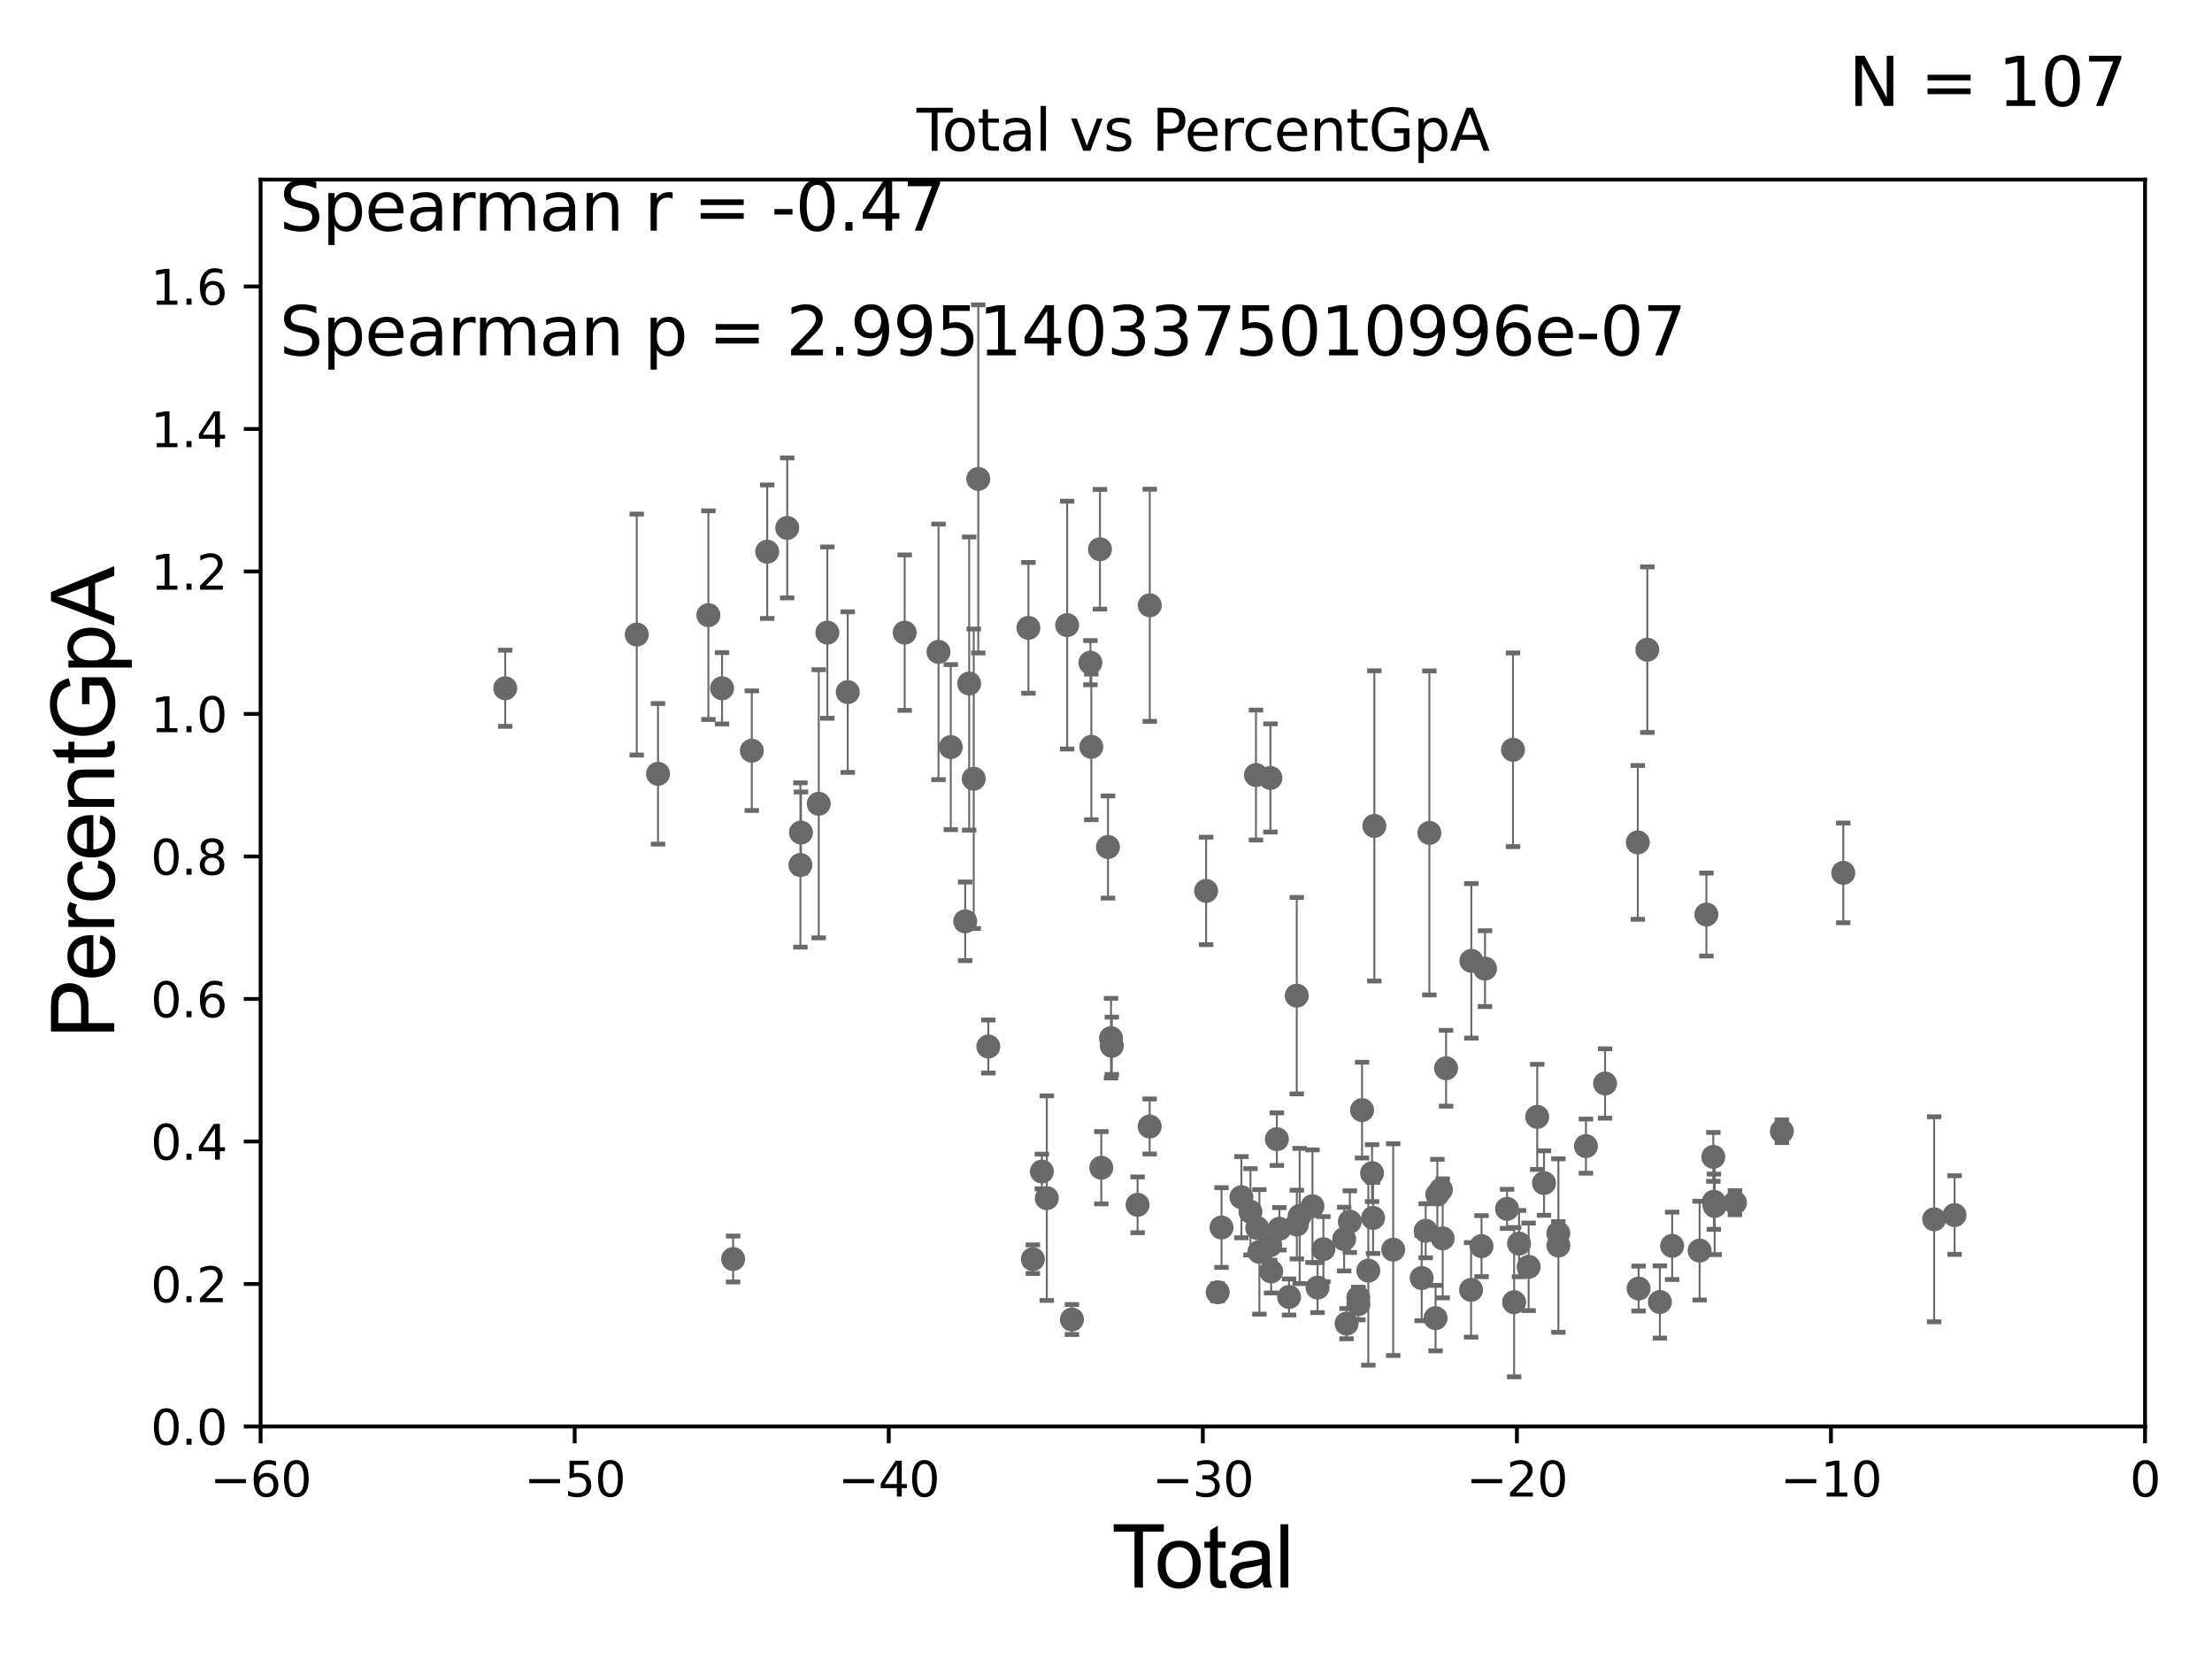 <?xml version="1.0" encoding="utf-8" standalone="no"?>
<!DOCTYPE svg PUBLIC "-//W3C//DTD SVG 1.1//EN"
  "http://www.w3.org/Graphics/SVG/1.1/DTD/svg11.dtd">
<svg xmlns:xlink="http://www.w3.org/1999/xlink" width="460.8pt" height="345.6pt" viewBox="0 0 460.8 345.6" xmlns="http://www.w3.org/2000/svg" version="1.1">
 <defs>
  <style type="text/css">*{stroke-linejoin: round; stroke-linecap: butt}</style>
 </defs>
 <g id="figure_1">
  <g id="patch_1">
   <path d="M 0 345.6 
L 460.8 345.6 
L 460.8 0 
L 0 0 
z
" style="fill: #ffffff"/>
  </g>
  <g id="axes_1">
   <g id="patch_2">
    <path d="M 54.29 297.16 
L 446.85 297.16 
L 446.85 37.411 
L 54.29 37.411 
z
" style="fill: #ffffff"/>
   </g>
   <g id="PathCollection_1">
    <defs>
     <path id="m6729815a6d" d="M 0 1.118 
C 0.297 1.118 0.581 1 0.791 0.791 
C 1 0.581 1.118 0.297 1.118 0 
C 1.118 -0.297 1 -0.581 0.791 -0.791 
C 0.581 -1 0.297 -1.118 0 -1.118 
C -0.297 -1.118 -0.581 -1 -0.791 -0.791 
C -1 -0.581 -1.118 -0.297 -1.118 0 
C -1.118 0.297 -1 0.581 -0.791 0.791 
C -0.581 1 -0.297 1.118 0 1.118 
z
" style="stroke: #696969"/>
    </defs>
    <g clip-path="url(#p6c8d3d39a6)">
     <use xlink:href="#m6729815a6d" x="105.248" y="143.379" style="fill: #696969; stroke: #696969"/>
     <use xlink:href="#m6729815a6d" x="296.997" y="256.392" style="fill: #696969; stroke: #696969"/>
     <use xlink:href="#m6729815a6d" x="296.164" y="266.239" style="fill: #696969; stroke: #696969"/>
     <use xlink:href="#m6729815a6d" x="290.228" y="260.32" style="fill: #696969; stroke: #696969"/>
     <use xlink:href="#m6729815a6d" x="286.299" y="172.053" style="fill: #696969; stroke: #696969"/>
     <use xlink:href="#m6729815a6d" x="286.037" y="253.712" style="fill: #696969; stroke: #696969"/>
     <use xlink:href="#m6729815a6d" x="285.825" y="244.386" style="fill: #696969; stroke: #696969"/>
     <use xlink:href="#m6729815a6d" x="285.044" y="264.694" style="fill: #696969; stroke: #696969"/>
     <use xlink:href="#m6729815a6d" x="283.742" y="231.252" style="fill: #696969; stroke: #696969"/>
     <use xlink:href="#m6729815a6d" x="282.983" y="271.666" style="fill: #696969; stroke: #696969"/>
     <use xlink:href="#m6729815a6d" x="282.956" y="270.332" style="fill: #696969; stroke: #696969"/>
     <use xlink:href="#m6729815a6d" x="281.197" y="254.49" style="fill: #696969; stroke: #696969"/>
     <use xlink:href="#m6729815a6d" x="280.521" y="275.738" style="fill: #696969; stroke: #696969"/>
     <use xlink:href="#m6729815a6d" x="280.011" y="258.122" style="fill: #696969; stroke: #696969"/>
     <use xlink:href="#m6729815a6d" x="275.687" y="260.229" style="fill: #696969; stroke: #696969"/>
     <use xlink:href="#m6729815a6d" x="274.472" y="268.23" style="fill: #696969; stroke: #696969"/>
     <use xlink:href="#m6729815a6d" x="273.412" y="251.272" style="fill: #696969; stroke: #696969"/>
     <use xlink:href="#m6729815a6d" x="270.74" y="253.311" style="fill: #696969; stroke: #696969"/>
     <use xlink:href="#m6729815a6d" x="254.464" y="255.715" style="fill: #696969; stroke: #696969"/>
     <use xlink:href="#m6729815a6d" x="258.608" y="249.397" style="fill: #696969; stroke: #696969"/>
     <use xlink:href="#m6729815a6d" x="260.495" y="252.436" style="fill: #696969; stroke: #696969"/>
     <use xlink:href="#m6729815a6d" x="261.643" y="161.454" style="fill: #696969; stroke: #696969"/>
     <use xlink:href="#m6729815a6d" x="261.911" y="255.815" style="fill: #696969; stroke: #696969"/>
     <use xlink:href="#m6729815a6d" x="262.353" y="260.789" style="fill: #696969; stroke: #696969"/>
     <use xlink:href="#m6729815a6d" x="297.766" y="173.512" style="fill: #696969; stroke: #696969"/>
     <use xlink:href="#m6729815a6d" x="264.607" y="259.4" style="fill: #696969; stroke: #696969"/>
     <use xlink:href="#m6729815a6d" x="264.806" y="264.864" style="fill: #696969; stroke: #696969"/>
     <use xlink:href="#m6729815a6d" x="265.996" y="237.308" style="fill: #696969; stroke: #696969"/>
     <use xlink:href="#m6729815a6d" x="266.528" y="255.979" style="fill: #696969; stroke: #696969"/>
     <use xlink:href="#m6729815a6d" x="268.533" y="270.186" style="fill: #696969; stroke: #696969"/>
     <use xlink:href="#m6729815a6d" x="270.142" y="207.41" style="fill: #696969; stroke: #696969"/>
     <use xlink:href="#m6729815a6d" x="270.152" y="255.099" style="fill: #696969; stroke: #696969"/>
     <use xlink:href="#m6729815a6d" x="264.649" y="162.059" style="fill: #696969; stroke: #696969"/>
     <use xlink:href="#m6729815a6d" x="253.666" y="269.201" style="fill: #696969; stroke: #696969"/>
     <use xlink:href="#m6729815a6d" x="299.054" y="274.59" style="fill: #696969; stroke: #696969"/>
     <use xlink:href="#m6729815a6d" x="300.177" y="247.823" style="fill: #696969; stroke: #696969"/>
     <use xlink:href="#m6729815a6d" x="383.988" y="181.837" style="fill: #696969; stroke: #696969"/>
     <use xlink:href="#m6729815a6d" x="371.191" y="235.66" style="fill: #696969; stroke: #696969"/>
     <use xlink:href="#m6729815a6d" x="361.422" y="250.544" style="fill: #696969; stroke: #696969"/>
     <use xlink:href="#m6729815a6d" x="357.197" y="251.225" style="fill: #696969; stroke: #696969"/>
     <use xlink:href="#m6729815a6d" x="357.026" y="250.341" style="fill: #696969; stroke: #696969"/>
     <use xlink:href="#m6729815a6d" x="356.915" y="240.998" style="fill: #696969; stroke: #696969"/>
     <use xlink:href="#m6729815a6d" x="355.472" y="190.516" style="fill: #696969; stroke: #696969"/>
     <use xlink:href="#m6729815a6d" x="354.06" y="260.523" style="fill: #696969; stroke: #696969"/>
     <use xlink:href="#m6729815a6d" x="348.343" y="259.529" style="fill: #696969; stroke: #696969"/>
     <use xlink:href="#m6729815a6d" x="345.784" y="271.23" style="fill: #696969; stroke: #696969"/>
     <use xlink:href="#m6729815a6d" x="343.166" y="135.341" style="fill: #696969; stroke: #696969"/>
     <use xlink:href="#m6729815a6d" x="341.351" y="268.426" style="fill: #696969; stroke: #696969"/>
     <use xlink:href="#m6729815a6d" x="341.185" y="175.487" style="fill: #696969; stroke: #696969"/>
     <use xlink:href="#m6729815a6d" x="334.365" y="225.713" style="fill: #696969; stroke: #696969"/>
     <use xlink:href="#m6729815a6d" x="330.381" y="238.759" style="fill: #696969; stroke: #696969"/>
     <use xlink:href="#m6729815a6d" x="324.638" y="259.471" style="fill: #696969; stroke: #696969"/>
     <use xlink:href="#m6729815a6d" x="324.625" y="256.906" style="fill: #696969; stroke: #696969"/>
     <use xlink:href="#m6729815a6d" x="300.54" y="257.972" style="fill: #696969; stroke: #696969"/>
     <use xlink:href="#m6729815a6d" x="301.241" y="222.539" style="fill: #696969; stroke: #696969"/>
     <use xlink:href="#m6729815a6d" x="402.921" y="254" style="fill: #696969; stroke: #696969"/>
     <use xlink:href="#m6729815a6d" x="306.455" y="268.708" style="fill: #696969; stroke: #696969"/>
     <use xlink:href="#m6729815a6d" x="306.512" y="200.163" style="fill: #696969; stroke: #696969"/>
     <use xlink:href="#m6729815a6d" x="308.626" y="259.591" style="fill: #696969; stroke: #696969"/>
     <use xlink:href="#m6729815a6d" x="299.422" y="248.845" style="fill: #696969; stroke: #696969"/>
     <use xlink:href="#m6729815a6d" x="309.357" y="201.785" style="fill: #696969; stroke: #696969"/>
     <use xlink:href="#m6729815a6d" x="315.183" y="156.194" style="fill: #696969; stroke: #696969"/>
     <use xlink:href="#m6729815a6d" x="315.419" y="271.269" style="fill: #696969; stroke: #696969"/>
     <use xlink:href="#m6729815a6d" x="316.444" y="259.063" style="fill: #696969; stroke: #696969"/>
     <use xlink:href="#m6729815a6d" x="318.44" y="263.902" style="fill: #696969; stroke: #696969"/>
     <use xlink:href="#m6729815a6d" x="320.23" y="232.664" style="fill: #696969; stroke: #696969"/>
     <use xlink:href="#m6729815a6d" x="321.645" y="246.45" style="fill: #696969; stroke: #696969"/>
     <use xlink:href="#m6729815a6d" x="313.948" y="251.827" style="fill: #696969; stroke: #696969"/>
     <use xlink:href="#m6729815a6d" x="251.254" y="185.593" style="fill: #696969; stroke: #696969"/>
     <use xlink:href="#m6729815a6d" x="407.175" y="253.117" style="fill: #696969; stroke: #696969"/>
     <use xlink:href="#m6729815a6d" x="198.07" y="155.633" style="fill: #696969; stroke: #696969"/>
     <use xlink:href="#m6729815a6d" x="176.599" y="144.177" style="fill: #696969; stroke: #696969"/>
     <use xlink:href="#m6729815a6d" x="188.465" y="131.79" style="fill: #696969; stroke: #696969"/>
     <use xlink:href="#m6729815a6d" x="231.61" y="217.86" style="fill: #696969; stroke: #696969"/>
     <use xlink:href="#m6729815a6d" x="215.16" y="262.313" style="fill: #696969; stroke: #696969"/>
     <use xlink:href="#m6729815a6d" x="231.446" y="216.271" style="fill: #696969; stroke: #696969"/>
     <use xlink:href="#m6729815a6d" x="230.809" y="176.448" style="fill: #696969; stroke: #696969"/>
     <use xlink:href="#m6729815a6d" x="195.506" y="135.793" style="fill: #696969; stroke: #696969"/>
     <use xlink:href="#m6729815a6d" x="229.42" y="243.26" style="fill: #696969; stroke: #696969"/>
     <use xlink:href="#m6729815a6d" x="229.144" y="114.422" style="fill: #696969; stroke: #696969"/>
     <use xlink:href="#m6729815a6d" x="172.356" y="131.784" style="fill: #696969; stroke: #696969"/>
     <use xlink:href="#m6729815a6d" x="227.34" y="155.588" style="fill: #696969; stroke: #696969"/>
     <use xlink:href="#m6729815a6d" x="201.894" y="142.396" style="fill: #696969; stroke: #696969"/>
     <use xlink:href="#m6729815a6d" x="202.847" y="162.23" style="fill: #696969; stroke: #696969"/>
     <use xlink:href="#m6729815a6d" x="227.151" y="138.048" style="fill: #696969; stroke: #696969"/>
     <use xlink:href="#m6729815a6d" x="203.79" y="99.765" style="fill: #696969; stroke: #696969"/>
     <use xlink:href="#m6729815a6d" x="223.306" y="274.876" style="fill: #696969; stroke: #696969"/>
     <use xlink:href="#m6729815a6d" x="222.304" y="130.224" style="fill: #696969; stroke: #696969"/>
     <use xlink:href="#m6729815a6d" x="205.888" y="218.008" style="fill: #696969; stroke: #696969"/>
     <use xlink:href="#m6729815a6d" x="218.071" y="249.599" style="fill: #696969; stroke: #696969"/>
     <use xlink:href="#m6729815a6d" x="217.042" y="244.051" style="fill: #696969; stroke: #696969"/>
     <use xlink:href="#m6729815a6d" x="201.069" y="191.928" style="fill: #696969; stroke: #696969"/>
     <use xlink:href="#m6729815a6d" x="170.558" y="167.44" style="fill: #696969; stroke: #696969"/>
     <use xlink:href="#m6729815a6d" x="214.237" y="130.79" style="fill: #696969; stroke: #696969"/>
     <use xlink:href="#m6729815a6d" x="152.722" y="262.277" style="fill: #696969; stroke: #696969"/>
     <use xlink:href="#m6729815a6d" x="156.617" y="156.382" style="fill: #696969; stroke: #696969"/>
     <use xlink:href="#m6729815a6d" x="137.08" y="161.202" style="fill: #696969; stroke: #696969"/>
     <use xlink:href="#m6729815a6d" x="166.738" y="180.191" style="fill: #696969; stroke: #696969"/>
     <use xlink:href="#m6729815a6d" x="147.57" y="128.148" style="fill: #696969; stroke: #696969"/>
     <use xlink:href="#m6729815a6d" x="159.828" y="114.931" style="fill: #696969; stroke: #696969"/>
     <use xlink:href="#m6729815a6d" x="236.98" y="250.985" style="fill: #696969; stroke: #696969"/>
     <use xlink:href="#m6729815a6d" x="239.517" y="126.093" style="fill: #696969; stroke: #696969"/>
     <use xlink:href="#m6729815a6d" x="150.414" y="143.381" style="fill: #696969; stroke: #696969"/>
     <use xlink:href="#m6729815a6d" x="239.495" y="234.668" style="fill: #696969; stroke: #696969"/>
     <use xlink:href="#m6729815a6d" x="132.646" y="132.192" style="fill: #696969; stroke: #696969"/>
     <use xlink:href="#m6729815a6d" x="166.858" y="173.439" style="fill: #696969; stroke: #696969"/>
     <use xlink:href="#m6729815a6d" x="163.995" y="109.972" style="fill: #696969; stroke: #696969"/>
    </g>
   </g>
   <g id="matplotlib.axis_1">
    <g id="xtick_1">
     <g id="line2d_1">
      <defs>
       <path id="m76efa3173e" d="M 0 0 
L 0 3.5 
" style="stroke: #000000; stroke-width: 0.8"/>
      </defs>
      <g>
       <use xlink:href="#m76efa3173e" x="54.29" y="297.16" style="stroke: #000000; stroke-width: 0.8"/>
      </g>
     </g>
     <g id="text_1">
      <!-- −60 -->
      <g transform="translate(43.738 311.758)scale(0.1 -0.1)">
       <defs>
        <path id="DejaVuSans-2212" d="M 678 2272 
L 4684 2272 
L 4684 1741 
L 678 1741 
L 678 2272 
z
" transform="scale(0.016)"/>
        <path id="DejaVuSans-36" d="M 2113 2584 
Q 1688 2584 1439 2293 
Q 1191 2003 1191 1497 
Q 1191 994 1439 701 
Q 1688 409 2113 409 
Q 2538 409 2786 701 
Q 3034 994 3034 1497 
Q 3034 2003 2786 2293 
Q 2538 2584 2113 2584 
z
M 3366 4563 
L 3366 3988 
Q 3128 4100 2886 4159 
Q 2644 4219 2406 4219 
Q 1781 4219 1451 3797 
Q 1122 3375 1075 2522 
Q 1259 2794 1537 2939 
Q 1816 3084 2150 3084 
Q 2853 3084 3261 2657 
Q 3669 2231 3669 1497 
Q 3669 778 3244 343 
Q 2819 -91 2113 -91 
Q 1303 -91 875 529 
Q 447 1150 447 2328 
Q 447 3434 972 4092 
Q 1497 4750 2381 4750 
Q 2619 4750 2861 4703 
Q 3103 4656 3366 4563 
z
" transform="scale(0.016)"/>
        <path id="DejaVuSans-30" d="M 2034 4250 
Q 1547 4250 1301 3770 
Q 1056 3291 1056 2328 
Q 1056 1369 1301 889 
Q 1547 409 2034 409 
Q 2525 409 2770 889 
Q 3016 1369 3016 2328 
Q 3016 3291 2770 3770 
Q 2525 4250 2034 4250 
z
M 2034 4750 
Q 2819 4750 3233 4129 
Q 3647 3509 3647 2328 
Q 3647 1150 3233 529 
Q 2819 -91 2034 -91 
Q 1250 -91 836 529 
Q 422 1150 422 2328 
Q 422 3509 836 4129 
Q 1250 4750 2034 4750 
z
" transform="scale(0.016)"/>
       </defs>
       <use xlink:href="#DejaVuSans-2212"/>
       <use xlink:href="#DejaVuSans-36" x="83.789"/>
       <use xlink:href="#DejaVuSans-30" x="147.412"/>
      </g>
     </g>
    </g>
    <g id="xtick_2">
     <g id="line2d_2">
      <g>
       <use xlink:href="#m76efa3173e" x="119.717" y="297.16" style="stroke: #000000; stroke-width: 0.8"/>
      </g>
     </g>
     <g id="text_2">
      <!-- −50 -->
      <g transform="translate(109.164 311.758)scale(0.1 -0.1)">
       <defs>
        <path id="DejaVuSans-35" d="M 691 4666 
L 3169 4666 
L 3169 4134 
L 1269 4134 
L 1269 2991 
Q 1406 3038 1543 3061 
Q 1681 3084 1819 3084 
Q 2600 3084 3056 2656 
Q 3513 2228 3513 1497 
Q 3513 744 3044 326 
Q 2575 -91 1722 -91 
Q 1428 -91 1123 -41 
Q 819 9 494 109 
L 494 744 
Q 775 591 1075 516 
Q 1375 441 1709 441 
Q 2250 441 2565 725 
Q 2881 1009 2881 1497 
Q 2881 1984 2565 2268 
Q 2250 2553 1709 2553 
Q 1456 2553 1204 2497 
Q 953 2441 691 2322 
L 691 4666 
z
" transform="scale(0.016)"/>
       </defs>
       <use xlink:href="#DejaVuSans-2212"/>
       <use xlink:href="#DejaVuSans-35" x="83.789"/>
       <use xlink:href="#DejaVuSans-30" x="147.412"/>
      </g>
     </g>
    </g>
    <g id="xtick_3">
     <g id="line2d_3">
      <g>
       <use xlink:href="#m76efa3173e" x="185.143" y="297.16" style="stroke: #000000; stroke-width: 0.8"/>
      </g>
     </g>
     <g id="text_3">
      <!-- −40 -->
      <g transform="translate(174.591 311.758)scale(0.1 -0.1)">
       <defs>
        <path id="DejaVuSans-34" d="M 2419 4116 
L 825 1625 
L 2419 1625 
L 2419 4116 
z
M 2253 4666 
L 3047 4666 
L 3047 1625 
L 3713 1625 
L 3713 1100 
L 3047 1100 
L 3047 0 
L 2419 0 
L 2419 1100 
L 313 1100 
L 313 1709 
L 2253 4666 
z
" transform="scale(0.016)"/>
       </defs>
       <use xlink:href="#DejaVuSans-2212"/>
       <use xlink:href="#DejaVuSans-34" x="83.789"/>
       <use xlink:href="#DejaVuSans-30" x="147.412"/>
      </g>
     </g>
    </g>
    <g id="xtick_4">
     <g id="line2d_4">
      <g>
       <use xlink:href="#m76efa3173e" x="250.57" y="297.16" style="stroke: #000000; stroke-width: 0.8"/>
      </g>
     </g>
     <g id="text_4">
      <!-- −30 -->
      <g transform="translate(240.018 311.758)scale(0.1 -0.1)">
       <defs>
        <path id="DejaVuSans-33" d="M 2597 2516 
Q 3050 2419 3304 2112 
Q 3559 1806 3559 1356 
Q 3559 666 3084 287 
Q 2609 -91 1734 -91 
Q 1441 -91 1130 -33 
Q 819 25 488 141 
L 488 750 
Q 750 597 1062 519 
Q 1375 441 1716 441 
Q 2309 441 2620 675 
Q 2931 909 2931 1356 
Q 2931 1769 2642 2001 
Q 2353 2234 1838 2234 
L 1294 2234 
L 1294 2753 
L 1863 2753 
Q 2328 2753 2575 2939 
Q 2822 3125 2822 3475 
Q 2822 3834 2567 4026 
Q 2313 4219 1838 4219 
Q 1578 4219 1281 4162 
Q 984 4106 628 3988 
L 628 4550 
Q 988 4650 1302 4700 
Q 1616 4750 1894 4750 
Q 2613 4750 3031 4423 
Q 3450 4097 3450 3541 
Q 3450 3153 3228 2886 
Q 3006 2619 2597 2516 
z
" transform="scale(0.016)"/>
       </defs>
       <use xlink:href="#DejaVuSans-2212"/>
       <use xlink:href="#DejaVuSans-33" x="83.789"/>
       <use xlink:href="#DejaVuSans-30" x="147.412"/>
      </g>
     </g>
    </g>
    <g id="xtick_5">
     <g id="line2d_5">
      <g>
       <use xlink:href="#m76efa3173e" x="315.997" y="297.16" style="stroke: #000000; stroke-width: 0.8"/>
      </g>
     </g>
     <g id="text_5">
      <!-- −20 -->
      <g transform="translate(305.444 311.758)scale(0.1 -0.1)">
       <defs>
        <path id="DejaVuSans-32" d="M 1228 531 
L 3431 531 
L 3431 0 
L 469 0 
L 469 531 
Q 828 903 1448 1529 
Q 2069 2156 2228 2338 
Q 2531 2678 2651 2914 
Q 2772 3150 2772 3378 
Q 2772 3750 2511 3984 
Q 2250 4219 1831 4219 
Q 1534 4219 1204 4116 
Q 875 4013 500 3803 
L 500 4441 
Q 881 4594 1212 4672 
Q 1544 4750 1819 4750 
Q 2544 4750 2975 4387 
Q 3406 4025 3406 3419 
Q 3406 3131 3298 2873 
Q 3191 2616 2906 2266 
Q 2828 2175 2409 1742 
Q 1991 1309 1228 531 
z
" transform="scale(0.016)"/>
       </defs>
       <use xlink:href="#DejaVuSans-2212"/>
       <use xlink:href="#DejaVuSans-32" x="83.789"/>
       <use xlink:href="#DejaVuSans-30" x="147.412"/>
      </g>
     </g>
    </g>
    <g id="xtick_6">
     <g id="line2d_6">
      <g>
       <use xlink:href="#m76efa3173e" x="381.423" y="297.16" style="stroke: #000000; stroke-width: 0.8"/>
      </g>
     </g>
     <g id="text_6">
      <!-- −10 -->
      <g transform="translate(370.871 311.758)scale(0.1 -0.1)">
       <defs>
        <path id="DejaVuSans-31" d="M 794 531 
L 1825 531 
L 1825 4091 
L 703 3866 
L 703 4441 
L 1819 4666 
L 2450 4666 
L 2450 531 
L 3481 531 
L 3481 0 
L 794 0 
L 794 531 
z
" transform="scale(0.016)"/>
       </defs>
       <use xlink:href="#DejaVuSans-2212"/>
       <use xlink:href="#DejaVuSans-31" x="83.789"/>
       <use xlink:href="#DejaVuSans-30" x="147.412"/>
      </g>
     </g>
    </g>
    <g id="xtick_7">
     <g id="line2d_7">
      <g>
       <use xlink:href="#m76efa3173e" x="446.85" y="297.16" style="stroke: #000000; stroke-width: 0.8"/>
      </g>
     </g>
     <g id="text_7">
      <!-- 0 -->
      <g transform="translate(443.669 311.758)scale(0.1 -0.1)">
       <use xlink:href="#DejaVuSans-30"/>
      </g>
     </g>
    </g>
    <g id="text_8">
     <!-- Total -->
     <g transform="translate(231.565 330.722)scale(0.18 -0.18)">
      <defs>
       <path id="ArialMT-54" d="M 1659 0 
L 1659 4041 
L 150 4041 
L 150 4581 
L 3781 4581 
L 3781 4041 
L 2266 4041 
L 2266 0 
L 1659 0 
z
" transform="scale(0.016)"/>
       <path id="ArialMT-6f" d="M 213 1659 
Q 213 2581 725 3025 
Q 1153 3394 1769 3394 
Q 2453 3394 2887 2945 
Q 3322 2497 3322 1706 
Q 3322 1066 3130 698 
Q 2938 331 2570 128 
Q 2203 -75 1769 -75 
Q 1072 -75 642 372 
Q 213 819 213 1659 
z
M 791 1659 
Q 791 1022 1069 705 
Q 1347 388 1769 388 
Q 2188 388 2466 706 
Q 2744 1025 2744 1678 
Q 2744 2294 2464 2611 
Q 2184 2928 1769 2928 
Q 1347 2928 1069 2612 
Q 791 2297 791 1659 
z
" transform="scale(0.016)"/>
       <path id="ArialMT-74" d="M 1650 503 
L 1731 6 
Q 1494 -44 1306 -44 
Q 1000 -44 831 53 
Q 663 150 594 308 
Q 525 466 525 972 
L 525 2881 
L 113 2881 
L 113 3319 
L 525 3319 
L 525 4141 
L 1084 4478 
L 1084 3319 
L 1650 3319 
L 1650 2881 
L 1084 2881 
L 1084 941 
Q 1084 700 1114 631 
Q 1144 563 1211 522 
Q 1278 481 1403 481 
Q 1497 481 1650 503 
z
" transform="scale(0.016)"/>
       <path id="ArialMT-61" d="M 2588 409 
Q 2275 144 1986 34 
Q 1697 -75 1366 -75 
Q 819 -75 525 192 
Q 231 459 231 875 
Q 231 1119 342 1320 
Q 453 1522 633 1644 
Q 813 1766 1038 1828 
Q 1203 1872 1538 1913 
Q 2219 1994 2541 2106 
Q 2544 2222 2544 2253 
Q 2544 2597 2384 2738 
Q 2169 2928 1744 2928 
Q 1347 2928 1158 2789 
Q 969 2650 878 2297 
L 328 2372 
Q 403 2725 575 2942 
Q 747 3159 1072 3276 
Q 1397 3394 1825 3394 
Q 2250 3394 2515 3294 
Q 2781 3194 2906 3042 
Q 3031 2891 3081 2659 
Q 3109 2516 3109 2141 
L 3109 1391 
Q 3109 606 3145 398 
Q 3181 191 3288 0 
L 2700 0 
Q 2613 175 2588 409 
z
M 2541 1666 
Q 2234 1541 1622 1453 
Q 1275 1403 1131 1340 
Q 988 1278 909 1158 
Q 831 1038 831 891 
Q 831 666 1001 516 
Q 1172 366 1500 366 
Q 1825 366 2078 508 
Q 2331 650 2450 897 
Q 2541 1088 2541 1459 
L 2541 1666 
z
" transform="scale(0.016)"/>
       <path id="ArialMT-6c" d="M 409 0 
L 409 4581 
L 972 4581 
L 972 0 
L 409 0 
z
" transform="scale(0.016)"/>
      </defs>
      <use xlink:href="#ArialMT-54"/>
      <use xlink:href="#ArialMT-6f" x="49.959"/>
      <use xlink:href="#ArialMT-74" x="105.574"/>
      <use xlink:href="#ArialMT-61" x="133.357"/>
      <use xlink:href="#ArialMT-6c" x="188.973"/>
     </g>
    </g>
   </g>
   <g id="matplotlib.axis_2">
    <g id="ytick_1">
     <g id="line2d_8">
      <defs>
       <path id="m6fc6d25c86" d="M 0 0 
L -3.5 0 
" style="stroke: #000000; stroke-width: 0.8"/>
      </defs>
      <g>
       <use xlink:href="#m6fc6d25c86" x="54.29" y="297.16" style="stroke: #000000; stroke-width: 0.8"/>
      </g>
     </g>
     <g id="text_9">
      <!-- 0.0 -->
      <g transform="translate(31.387 300.959)scale(0.1 -0.1)">
       <defs>
        <path id="DejaVuSans-2e" d="M 684 794 
L 1344 794 
L 1344 0 
L 684 0 
L 684 794 
z
" transform="scale(0.016)"/>
       </defs>
       <use xlink:href="#DejaVuSans-30"/>
       <use xlink:href="#DejaVuSans-2e" x="63.623"/>
       <use xlink:href="#DejaVuSans-30" x="95.41"/>
      </g>
     </g>
    </g>
    <g id="ytick_2">
     <g id="line2d_9">
      <g>
       <use xlink:href="#m6fc6d25c86" x="54.29" y="267.474" style="stroke: #000000; stroke-width: 0.8"/>
      </g>
     </g>
     <g id="text_10">
      <!-- 0.2 -->
      <g transform="translate(31.387 271.274)scale(0.1 -0.1)">
       <use xlink:href="#DejaVuSans-30"/>
       <use xlink:href="#DejaVuSans-2e" x="63.623"/>
       <use xlink:href="#DejaVuSans-32" x="95.41"/>
      </g>
     </g>
    </g>
    <g id="ytick_3">
     <g id="line2d_10">
      <g>
       <use xlink:href="#m6fc6d25c86" x="54.29" y="237.789" style="stroke: #000000; stroke-width: 0.8"/>
      </g>
     </g>
     <g id="text_11">
      <!-- 0.4 -->
      <g transform="translate(31.387 241.588)scale(0.1 -0.1)">
       <use xlink:href="#DejaVuSans-30"/>
       <use xlink:href="#DejaVuSans-2e" x="63.623"/>
       <use xlink:href="#DejaVuSans-34" x="95.41"/>
      </g>
     </g>
    </g>
    <g id="ytick_4">
     <g id="line2d_11">
      <g>
       <use xlink:href="#m6fc6d25c86" x="54.29" y="208.103" style="stroke: #000000; stroke-width: 0.8"/>
      </g>
     </g>
     <g id="text_12">
      <!-- 0.6 -->
      <g transform="translate(31.387 211.902)scale(0.1 -0.1)">
       <use xlink:href="#DejaVuSans-30"/>
       <use xlink:href="#DejaVuSans-2e" x="63.623"/>
       <use xlink:href="#DejaVuSans-36" x="95.41"/>
      </g>
     </g>
    </g>
    <g id="ytick_5">
     <g id="line2d_12">
      <g>
       <use xlink:href="#m6fc6d25c86" x="54.29" y="178.418" style="stroke: #000000; stroke-width: 0.8"/>
      </g>
     </g>
     <g id="text_13">
      <!-- 0.8 -->
      <g transform="translate(31.387 182.217)scale(0.1 -0.1)">
       <defs>
        <path id="DejaVuSans-38" d="M 2034 2216 
Q 1584 2216 1326 1975 
Q 1069 1734 1069 1313 
Q 1069 891 1326 650 
Q 1584 409 2034 409 
Q 2484 409 2743 651 
Q 3003 894 3003 1313 
Q 3003 1734 2745 1975 
Q 2488 2216 2034 2216 
z
M 1403 2484 
Q 997 2584 770 2862 
Q 544 3141 544 3541 
Q 544 4100 942 4425 
Q 1341 4750 2034 4750 
Q 2731 4750 3128 4425 
Q 3525 4100 3525 3541 
Q 3525 3141 3298 2862 
Q 3072 2584 2669 2484 
Q 3125 2378 3379 2068 
Q 3634 1759 3634 1313 
Q 3634 634 3220 271 
Q 2806 -91 2034 -91 
Q 1263 -91 848 271 
Q 434 634 434 1313 
Q 434 1759 690 2068 
Q 947 2378 1403 2484 
z
M 1172 3481 
Q 1172 3119 1398 2916 
Q 1625 2713 2034 2713 
Q 2441 2713 2670 2916 
Q 2900 3119 2900 3481 
Q 2900 3844 2670 4047 
Q 2441 4250 2034 4250 
Q 1625 4250 1398 4047 
Q 1172 3844 1172 3481 
z
" transform="scale(0.016)"/>
       </defs>
       <use xlink:href="#DejaVuSans-30"/>
       <use xlink:href="#DejaVuSans-2e" x="63.623"/>
       <use xlink:href="#DejaVuSans-38" x="95.41"/>
      </g>
     </g>
    </g>
    <g id="ytick_6">
     <g id="line2d_13">
      <g>
       <use xlink:href="#m6fc6d25c86" x="54.29" y="148.732" style="stroke: #000000; stroke-width: 0.8"/>
      </g>
     </g>
     <g id="text_14">
      <!-- 1.0 -->
      <g transform="translate(31.387 152.531)scale(0.1 -0.1)">
       <use xlink:href="#DejaVuSans-31"/>
       <use xlink:href="#DejaVuSans-2e" x="63.623"/>
       <use xlink:href="#DejaVuSans-30" x="95.41"/>
      </g>
     </g>
    </g>
    <g id="ytick_7">
     <g id="line2d_14">
      <g>
       <use xlink:href="#m6fc6d25c86" x="54.29" y="119.047" style="stroke: #000000; stroke-width: 0.8"/>
      </g>
     </g>
     <g id="text_15">
      <!-- 1.2 -->
      <g transform="translate(31.387 122.846)scale(0.1 -0.1)">
       <use xlink:href="#DejaVuSans-31"/>
       <use xlink:href="#DejaVuSans-2e" x="63.623"/>
       <use xlink:href="#DejaVuSans-32" x="95.41"/>
      </g>
     </g>
    </g>
    <g id="ytick_8">
     <g id="line2d_15">
      <g>
       <use xlink:href="#m6fc6d25c86" x="54.29" y="89.361" style="stroke: #000000; stroke-width: 0.8"/>
      </g>
     </g>
     <g id="text_16">
      <!-- 1.4 -->
      <g transform="translate(31.387 93.16)scale(0.1 -0.1)">
       <use xlink:href="#DejaVuSans-31"/>
       <use xlink:href="#DejaVuSans-2e" x="63.623"/>
       <use xlink:href="#DejaVuSans-34" x="95.41"/>
      </g>
     </g>
    </g>
    <g id="ytick_9">
     <g id="line2d_16">
      <g>
       <use xlink:href="#m6fc6d25c86" x="54.29" y="59.675" style="stroke: #000000; stroke-width: 0.8"/>
      </g>
     </g>
     <g id="text_17">
      <!-- 1.6 -->
      <g transform="translate(31.387 63.475)scale(0.1 -0.1)">
       <use xlink:href="#DejaVuSans-31"/>
       <use xlink:href="#DejaVuSans-2e" x="63.623"/>
       <use xlink:href="#DejaVuSans-36" x="95.41"/>
      </g>
     </g>
    </g>
    <g id="text_18">
     <!-- PercentGpA -->
     <g transform="translate(23.809 216.309)rotate(-90)scale(0.18 -0.18)">
      <defs>
       <path id="ArialMT-50" d="M 494 0 
L 494 4581 
L 2222 4581 
Q 2678 4581 2919 4538 
Q 3256 4481 3484 4323 
Q 3713 4166 3852 3881 
Q 3991 3597 3991 3256 
Q 3991 2672 3619 2267 
Q 3247 1863 2275 1863 
L 1100 1863 
L 1100 0 
L 494 0 
z
M 1100 2403 
L 2284 2403 
Q 2872 2403 3119 2622 
Q 3366 2841 3366 3238 
Q 3366 3525 3220 3729 
Q 3075 3934 2838 4000 
Q 2684 4041 2272 4041 
L 1100 4041 
L 1100 2403 
z
" transform="scale(0.016)"/>
       <path id="ArialMT-65" d="M 2694 1069 
L 3275 997 
Q 3138 488 2766 206 
Q 2394 -75 1816 -75 
Q 1088 -75 661 373 
Q 234 822 234 1631 
Q 234 2469 665 2931 
Q 1097 3394 1784 3394 
Q 2450 3394 2872 2941 
Q 3294 2488 3294 1666 
Q 3294 1616 3291 1516 
L 816 1516 
Q 847 969 1125 678 
Q 1403 388 1819 388 
Q 2128 388 2347 550 
Q 2566 713 2694 1069 
z
M 847 1978 
L 2700 1978 
Q 2663 2397 2488 2606 
Q 2219 2931 1791 2931 
Q 1403 2931 1139 2672 
Q 875 2413 847 1978 
z
" transform="scale(0.016)"/>
       <path id="ArialMT-72" d="M 416 0 
L 416 3319 
L 922 3319 
L 922 2816 
Q 1116 3169 1280 3281 
Q 1444 3394 1641 3394 
Q 1925 3394 2219 3213 
L 2025 2691 
Q 1819 2813 1613 2813 
Q 1428 2813 1281 2702 
Q 1134 2591 1072 2394 
Q 978 2094 978 1738 
L 978 0 
L 416 0 
z
" transform="scale(0.016)"/>
       <path id="ArialMT-63" d="M 2588 1216 
L 3141 1144 
Q 3050 572 2676 248 
Q 2303 -75 1759 -75 
Q 1078 -75 664 370 
Q 250 816 250 1647 
Q 250 2184 428 2587 
Q 606 2991 970 3192 
Q 1334 3394 1763 3394 
Q 2303 3394 2647 3120 
Q 2991 2847 3088 2344 
L 2541 2259 
Q 2463 2594 2264 2762 
Q 2066 2931 1784 2931 
Q 1359 2931 1093 2626 
Q 828 2322 828 1663 
Q 828 994 1084 691 
Q 1341 388 1753 388 
Q 2084 388 2306 591 
Q 2528 794 2588 1216 
z
" transform="scale(0.016)"/>
       <path id="ArialMT-6e" d="M 422 0 
L 422 3319 
L 928 3319 
L 928 2847 
Q 1294 3394 1984 3394 
Q 2284 3394 2536 3286 
Q 2788 3178 2913 3003 
Q 3038 2828 3088 2588 
Q 3119 2431 3119 2041 
L 3119 0 
L 2556 0 
L 2556 2019 
Q 2556 2363 2490 2533 
Q 2425 2703 2258 2804 
Q 2091 2906 1866 2906 
Q 1506 2906 1245 2678 
Q 984 2450 984 1813 
L 984 0 
L 422 0 
z
" transform="scale(0.016)"/>
       <path id="ArialMT-47" d="M 2638 1797 
L 2638 2334 
L 4578 2338 
L 4578 638 
Q 4131 281 3656 101 
Q 3181 -78 2681 -78 
Q 2006 -78 1454 211 
Q 903 500 622 1047 
Q 341 1594 341 2269 
Q 341 2938 620 3517 
Q 900 4097 1425 4378 
Q 1950 4659 2634 4659 
Q 3131 4659 3532 4498 
Q 3934 4338 4162 4050 
Q 4391 3763 4509 3300 
L 3963 3150 
Q 3859 3500 3706 3700 
Q 3553 3900 3268 4020 
Q 2984 4141 2638 4141 
Q 2222 4141 1919 4014 
Q 1616 3888 1430 3681 
Q 1244 3475 1141 3228 
Q 966 2803 966 2306 
Q 966 1694 1177 1281 
Q 1388 869 1791 669 
Q 2194 469 2647 469 
Q 3041 469 3416 620 
Q 3791 772 3984 944 
L 3984 1797 
L 2638 1797 
z
" transform="scale(0.016)"/>
       <path id="ArialMT-70" d="M 422 -1272 
L 422 3319 
L 934 3319 
L 934 2888 
Q 1116 3141 1344 3267 
Q 1572 3394 1897 3394 
Q 2322 3394 2647 3175 
Q 2972 2956 3137 2557 
Q 3303 2159 3303 1684 
Q 3303 1175 3120 767 
Q 2938 359 2589 142 
Q 2241 -75 1856 -75 
Q 1575 -75 1351 44 
Q 1128 163 984 344 
L 984 -1272 
L 422 -1272 
z
M 931 1641 
Q 931 1000 1190 694 
Q 1450 388 1819 388 
Q 2194 388 2461 705 
Q 2728 1022 2728 1688 
Q 2728 2322 2467 2637 
Q 2206 2953 1844 2953 
Q 1484 2953 1207 2617 
Q 931 2281 931 1641 
z
" transform="scale(0.016)"/>
       <path id="ArialMT-41" d="M -9 0 
L 1750 4581 
L 2403 4581 
L 4278 0 
L 3588 0 
L 3053 1388 
L 1138 1388 
L 634 0 
L -9 0 
z
M 1313 1881 
L 2866 1881 
L 2388 3150 
Q 2169 3728 2063 4100 
Q 1975 3659 1816 3225 
L 1313 1881 
z
" transform="scale(0.016)"/>
      </defs>
      <use xlink:href="#ArialMT-50"/>
      <use xlink:href="#ArialMT-65" x="66.699"/>
      <use xlink:href="#ArialMT-72" x="122.314"/>
      <use xlink:href="#ArialMT-63" x="155.615"/>
      <use xlink:href="#ArialMT-65" x="205.615"/>
      <use xlink:href="#ArialMT-6e" x="261.23"/>
      <use xlink:href="#ArialMT-74" x="316.846"/>
      <use xlink:href="#ArialMT-47" x="344.629"/>
      <use xlink:href="#ArialMT-70" x="422.412"/>
      <use xlink:href="#ArialMT-41" x="478.027"/>
     </g>
    </g>
   </g>
   <g id="LineCollection_1">
    <path d="M 105.248 151.307 
L 105.248 135.451 
" clip-path="url(#p6c8d3d39a6)" style="fill: none; stroke: #696969; stroke-width: 0.4"/>
    <path d="M 296.997 262.024 
L 296.997 250.76 
" clip-path="url(#p6c8d3d39a6)" style="fill: none; stroke: #696969; stroke-width: 0.4"/>
    <path d="M 296.164 275.136 
L 296.164 257.342 
" clip-path="url(#p6c8d3d39a6)" style="fill: none; stroke: #696969; stroke-width: 0.4"/>
    <path d="M 290.228 282.376 
L 290.228 238.264 
" clip-path="url(#p6c8d3d39a6)" style="fill: none; stroke: #696969; stroke-width: 0.4"/>
    <path d="M 286.299 204.366 
L 286.299 139.74 
" clip-path="url(#p6c8d3d39a6)" style="fill: none; stroke: #696969; stroke-width: 0.4"/>
    <path d="M 286.037 261.121 
L 286.037 246.304 
" clip-path="url(#p6c8d3d39a6)" style="fill: none; stroke: #696969; stroke-width: 0.4"/>
    <path d="M 285.825 250.316 
L 285.825 238.457 
" clip-path="url(#p6c8d3d39a6)" style="fill: none; stroke: #696969; stroke-width: 0.4"/>
    <path d="M 285.044 284.389 
L 285.044 244.998 
" clip-path="url(#p6c8d3d39a6)" style="fill: none; stroke: #696969; stroke-width: 0.4"/>
    <path d="M 283.742 241.229 
L 283.742 221.274 
" clip-path="url(#p6c8d3d39a6)" style="fill: none; stroke: #696969; stroke-width: 0.4"/>
    <path d="M 282.983 274.942 
L 282.983 268.39 
" clip-path="url(#p6c8d3d39a6)" style="fill: none; stroke: #696969; stroke-width: 0.4"/>
    <path d="M 282.956 272.514 
L 282.956 268.15 
" clip-path="url(#p6c8d3d39a6)" style="fill: none; stroke: #696969; stroke-width: 0.4"/>
    <path d="M 281.197 260.911 
L 281.197 248.07 
" clip-path="url(#p6c8d3d39a6)" style="fill: none; stroke: #696969; stroke-width: 0.4"/>
    <path d="M 280.521 278.889 
L 280.521 272.587 
" clip-path="url(#p6c8d3d39a6)" style="fill: none; stroke: #696969; stroke-width: 0.4"/>
    <path d="M 280.011 264.753 
L 280.011 251.49 
" clip-path="url(#p6c8d3d39a6)" style="fill: none; stroke: #696969; stroke-width: 0.4"/>
    <path d="M 275.687 267.008 
L 275.687 253.45 
" clip-path="url(#p6c8d3d39a6)" style="fill: none; stroke: #696969; stroke-width: 0.4"/>
    <path d="M 274.472 273.442 
L 274.472 263.019 
" clip-path="url(#p6c8d3d39a6)" style="fill: none; stroke: #696969; stroke-width: 0.4"/>
    <path d="M 273.412 262.999 
L 273.412 239.545 
" clip-path="url(#p6c8d3d39a6)" style="fill: none; stroke: #696969; stroke-width: 0.4"/>
    <path d="M 270.74 267.391 
L 270.74 239.231 
" clip-path="url(#p6c8d3d39a6)" style="fill: none; stroke: #696969; stroke-width: 0.4"/>
    <path d="M 254.464 264.021 
L 254.464 247.41 
" clip-path="url(#p6c8d3d39a6)" style="fill: none; stroke: #696969; stroke-width: 0.4"/>
    <path d="M 258.608 257.85 
L 258.608 240.944 
" clip-path="url(#p6c8d3d39a6)" style="fill: none; stroke: #696969; stroke-width: 0.4"/>
    <path d="M 260.495 261.418 
L 260.495 243.455 
" clip-path="url(#p6c8d3d39a6)" style="fill: none; stroke: #696969; stroke-width: 0.4"/>
    <path d="M 261.643 174.992 
L 261.643 147.916 
" clip-path="url(#p6c8d3d39a6)" style="fill: none; stroke: #696969; stroke-width: 0.4"/>
    <path d="M 261.911 256.756 
L 261.911 254.874 
" clip-path="url(#p6c8d3d39a6)" style="fill: none; stroke: #696969; stroke-width: 0.4"/>
    <path d="M 262.353 273.762 
L 262.353 247.815 
" clip-path="url(#p6c8d3d39a6)" style="fill: none; stroke: #696969; stroke-width: 0.4"/>
    <path d="M 297.766 207.261 
L 297.766 139.763 
" clip-path="url(#p6c8d3d39a6)" style="fill: none; stroke: #696969; stroke-width: 0.4"/>
    <path d="M 264.607 262.534 
L 264.607 256.265 
" clip-path="url(#p6c8d3d39a6)" style="fill: none; stroke: #696969; stroke-width: 0.4"/>
    <path d="M 264.806 269.343 
L 264.806 260.385 
" clip-path="url(#p6c8d3d39a6)" style="fill: none; stroke: #696969; stroke-width: 0.4"/>
    <path d="M 265.996 242.78 
L 265.996 231.835 
" clip-path="url(#p6c8d3d39a6)" style="fill: none; stroke: #696969; stroke-width: 0.4"/>
    <path d="M 266.528 260.398 
L 266.528 251.56 
" clip-path="url(#p6c8d3d39a6)" style="fill: none; stroke: #696969; stroke-width: 0.4"/>
    <path d="M 268.533 273.946 
L 268.533 266.425 
" clip-path="url(#p6c8d3d39a6)" style="fill: none; stroke: #696969; stroke-width: 0.4"/>
    <path d="M 270.142 227.872 
L 270.142 186.948 
" clip-path="url(#p6c8d3d39a6)" style="fill: none; stroke: #696969; stroke-width: 0.4"/>
    <path d="M 270.152 262.262 
L 270.152 247.936 
" clip-path="url(#p6c8d3d39a6)" style="fill: none; stroke: #696969; stroke-width: 0.4"/>
    <path d="M 264.649 173.326 
L 264.649 150.793 
" clip-path="url(#p6c8d3d39a6)" style="fill: none; stroke: #696969; stroke-width: 0.4"/>
    <path d="M 253.666 270.979 
L 253.666 267.422 
" clip-path="url(#p6c8d3d39a6)" style="fill: none; stroke: #696969; stroke-width: 0.4"/>
    <path d="M 299.054 281.415 
L 299.054 267.766 
" clip-path="url(#p6c8d3d39a6)" style="fill: none; stroke: #696969; stroke-width: 0.4"/>
    <path d="M 300.177 248.681 
L 300.177 246.964 
" clip-path="url(#p6c8d3d39a6)" style="fill: none; stroke: #696969; stroke-width: 0.4"/>
    <path d="M 383.988 192.225 
L 383.988 171.449 
" clip-path="url(#p6c8d3d39a6)" style="fill: none; stroke: #696969; stroke-width: 0.4"/>
    <path d="M 371.191 238.02 
L 371.191 233.299 
" clip-path="url(#p6c8d3d39a6)" style="fill: none; stroke: #696969; stroke-width: 0.4"/>
    <path d="M 361.422 253.049 
L 361.422 248.039 
" clip-path="url(#p6c8d3d39a6)" style="fill: none; stroke: #696969; stroke-width: 0.4"/>
    <path d="M 357.197 261.363 
L 357.197 241.087 
" clip-path="url(#p6c8d3d39a6)" style="fill: none; stroke: #696969; stroke-width: 0.4"/>
    <path d="M 357.026 256.094 
L 357.026 244.587 
" clip-path="url(#p6c8d3d39a6)" style="fill: none; stroke: #696969; stroke-width: 0.4"/>
    <path d="M 356.915 246.083 
L 356.915 235.913 
" clip-path="url(#p6c8d3d39a6)" style="fill: none; stroke: #696969; stroke-width: 0.4"/>
    <path d="M 355.472 199.155 
L 355.472 181.876 
" clip-path="url(#p6c8d3d39a6)" style="fill: none; stroke: #696969; stroke-width: 0.4"/>
    <path d="M 354.06 270.806 
L 354.06 250.24 
" clip-path="url(#p6c8d3d39a6)" style="fill: none; stroke: #696969; stroke-width: 0.4"/>
    <path d="M 348.343 266.545 
L 348.343 252.513 
" clip-path="url(#p6c8d3d39a6)" style="fill: none; stroke: #696969; stroke-width: 0.4"/>
    <path d="M 345.784 278.751 
L 345.784 263.708 
" clip-path="url(#p6c8d3d39a6)" style="fill: none; stroke: #696969; stroke-width: 0.4"/>
    <path d="M 343.166 152.589 
L 343.166 118.093 
" clip-path="url(#p6c8d3d39a6)" style="fill: none; stroke: #696969; stroke-width: 0.4"/>
    <path d="M 341.351 273.102 
L 341.351 263.75 
" clip-path="url(#p6c8d3d39a6)" style="fill: none; stroke: #696969; stroke-width: 0.4"/>
    <path d="M 341.185 191.506 
L 341.185 159.469 
" clip-path="url(#p6c8d3d39a6)" style="fill: none; stroke: #696969; stroke-width: 0.4"/>
    <path d="M 334.365 232.936 
L 334.365 218.49 
" clip-path="url(#p6c8d3d39a6)" style="fill: none; stroke: #696969; stroke-width: 0.4"/>
    <path d="M 330.381 244.398 
L 330.381 233.12 
" clip-path="url(#p6c8d3d39a6)" style="fill: none; stroke: #696969; stroke-width: 0.4"/>
    <path d="M 324.638 277.542 
L 324.638 241.4 
" clip-path="url(#p6c8d3d39a6)" style="fill: none; stroke: #696969; stroke-width: 0.4"/>
    <path d="M 324.625 259.318 
L 324.625 254.494 
" clip-path="url(#p6c8d3d39a6)" style="fill: none; stroke: #696969; stroke-width: 0.4"/>
    <path d="M 300.54 270.364 
L 300.54 245.58 
" clip-path="url(#p6c8d3d39a6)" style="fill: none; stroke: #696969; stroke-width: 0.4"/>
    <path d="M 301.241 230.436 
L 301.241 214.641 
" clip-path="url(#p6c8d3d39a6)" style="fill: none; stroke: #696969; stroke-width: 0.4"/>
    <path d="M 402.921 275.357 
L 402.921 232.642 
" clip-path="url(#p6c8d3d39a6)" style="fill: none; stroke: #696969; stroke-width: 0.4"/>
    <path d="M 306.455 278.551 
L 306.455 258.866 
" clip-path="url(#p6c8d3d39a6)" style="fill: none; stroke: #696969; stroke-width: 0.4"/>
    <path d="M 306.512 216.264 
L 306.512 184.061 
" clip-path="url(#p6c8d3d39a6)" style="fill: none; stroke: #696969; stroke-width: 0.4"/>
    <path d="M 308.626 265.948 
L 308.626 253.234 
" clip-path="url(#p6c8d3d39a6)" style="fill: none; stroke: #696969; stroke-width: 0.4"/>
    <path d="M 299.422 256.183 
L 299.422 241.506 
" clip-path="url(#p6c8d3d39a6)" style="fill: none; stroke: #696969; stroke-width: 0.4"/>
    <path d="M 309.357 209.681 
L 309.357 193.888 
" clip-path="url(#p6c8d3d39a6)" style="fill: none; stroke: #696969; stroke-width: 0.4"/>
    <path d="M 315.183 176.368 
L 315.183 136.02 
" clip-path="url(#p6c8d3d39a6)" style="fill: none; stroke: #696969; stroke-width: 0.4"/>
    <path d="M 315.419 286.818 
L 315.419 255.721 
" clip-path="url(#p6c8d3d39a6)" style="fill: none; stroke: #696969; stroke-width: 0.4"/>
    <path d="M 316.444 265.967 
L 316.444 252.159 
" clip-path="url(#p6c8d3d39a6)" style="fill: none; stroke: #696969; stroke-width: 0.4"/>
    <path d="M 318.44 273.02 
L 318.44 254.784 
" clip-path="url(#p6c8d3d39a6)" style="fill: none; stroke: #696969; stroke-width: 0.4"/>
    <path d="M 320.23 243.612 
L 320.23 221.716 
" clip-path="url(#p6c8d3d39a6)" style="fill: none; stroke: #696969; stroke-width: 0.4"/>
    <path d="M 321.645 253.168 
L 321.645 239.732 
" clip-path="url(#p6c8d3d39a6)" style="fill: none; stroke: #696969; stroke-width: 0.4"/>
    <path d="M 313.948 255.896 
L 313.948 247.759 
" clip-path="url(#p6c8d3d39a6)" style="fill: none; stroke: #696969; stroke-width: 0.4"/>
    <path d="M 251.254 196.786 
L 251.254 174.4 
" clip-path="url(#p6c8d3d39a6)" style="fill: none; stroke: #696969; stroke-width: 0.4"/>
    <path d="M 407.175 261.306 
L 407.175 244.927 
" clip-path="url(#p6c8d3d39a6)" style="fill: none; stroke: #696969; stroke-width: 0.4"/>
    <path d="M 198.07 172.826 
L 198.07 138.441 
" clip-path="url(#p6c8d3d39a6)" style="fill: none; stroke: #696969; stroke-width: 0.4"/>
    <path d="M 176.599 160.901 
L 176.599 127.453 
" clip-path="url(#p6c8d3d39a6)" style="fill: none; stroke: #696969; stroke-width: 0.4"/>
    <path d="M 188.465 147.978 
L 188.465 115.602 
" clip-path="url(#p6c8d3d39a6)" style="fill: none; stroke: #696969; stroke-width: 0.4"/>
    <path d="M 231.61 223.832 
L 231.61 211.887 
" clip-path="url(#p6c8d3d39a6)" style="fill: none; stroke: #696969; stroke-width: 0.4"/>
    <path d="M 215.16 265.289 
L 215.16 259.336 
" clip-path="url(#p6c8d3d39a6)" style="fill: none; stroke: #696969; stroke-width: 0.4"/>
    <path d="M 231.446 224.565 
L 231.446 207.977 
" clip-path="url(#p6c8d3d39a6)" style="fill: none; stroke: #696969; stroke-width: 0.4"/>
    <path d="M 230.809 187.094 
L 230.809 165.802 
" clip-path="url(#p6c8d3d39a6)" style="fill: none; stroke: #696969; stroke-width: 0.4"/>
    <path d="M 195.506 162.411 
L 195.506 109.175 
" clip-path="url(#p6c8d3d39a6)" style="fill: none; stroke: #696969; stroke-width: 0.4"/>
    <path d="M 229.42 250.787 
L 229.42 235.732 
" clip-path="url(#p6c8d3d39a6)" style="fill: none; stroke: #696969; stroke-width: 0.4"/>
    <path d="M 229.144 126.892 
L 229.144 101.952 
" clip-path="url(#p6c8d3d39a6)" style="fill: none; stroke: #696969; stroke-width: 0.4"/>
    <path d="M 172.356 149.626 
L 172.356 113.942 
" clip-path="url(#p6c8d3d39a6)" style="fill: none; stroke: #696969; stroke-width: 0.4"/>
    <path d="M 227.34 170.757 
L 227.34 140.42 
" clip-path="url(#p6c8d3d39a6)" style="fill: none; stroke: #696969; stroke-width: 0.4"/>
    <path d="M 201.894 172.928 
L 201.894 111.863 
" clip-path="url(#p6c8d3d39a6)" style="fill: none; stroke: #696969; stroke-width: 0.4"/>
    <path d="M 202.847 193.428 
L 202.847 131.032 
" clip-path="url(#p6c8d3d39a6)" style="fill: none; stroke: #696969; stroke-width: 0.4"/>
    <path d="M 227.151 142.649 
L 227.151 133.446 
" clip-path="url(#p6c8d3d39a6)" style="fill: none; stroke: #696969; stroke-width: 0.4"/>
    <path d="M 203.79 136.021 
L 203.79 63.509 
" clip-path="url(#p6c8d3d39a6)" style="fill: none; stroke: #696969; stroke-width: 0.4"/>
    <path d="M 223.306 278.001 
L 223.306 271.752 
" clip-path="url(#p6c8d3d39a6)" style="fill: none; stroke: #696969; stroke-width: 0.4"/>
    <path d="M 222.304 156.04 
L 222.304 104.408 
" clip-path="url(#p6c8d3d39a6)" style="fill: none; stroke: #696969; stroke-width: 0.4"/>
    <path d="M 205.888 223.535 
L 205.888 212.482 
" clip-path="url(#p6c8d3d39a6)" style="fill: none; stroke: #696969; stroke-width: 0.4"/>
    <path d="M 218.071 270.904 
L 218.071 228.293 
" clip-path="url(#p6c8d3d39a6)" style="fill: none; stroke: #696969; stroke-width: 0.4"/>
    <path d="M 217.042 247.666 
L 217.042 240.435 
" clip-path="url(#p6c8d3d39a6)" style="fill: none; stroke: #696969; stroke-width: 0.4"/>
    <path d="M 201.069 200.113 
L 201.069 183.744 
" clip-path="url(#p6c8d3d39a6)" style="fill: none; stroke: #696969; stroke-width: 0.4"/>
    <path d="M 170.558 195.368 
L 170.558 139.512 
" clip-path="url(#p6c8d3d39a6)" style="fill: none; stroke: #696969; stroke-width: 0.4"/>
    <path d="M 214.237 144.41 
L 214.237 117.171 
" clip-path="url(#p6c8d3d39a6)" style="fill: none; stroke: #696969; stroke-width: 0.4"/>
    <path d="M 152.722 267.06 
L 152.722 257.494 
" clip-path="url(#p6c8d3d39a6)" style="fill: none; stroke: #696969; stroke-width: 0.4"/>
    <path d="M 156.617 168.844 
L 156.617 143.921 
" clip-path="url(#p6c8d3d39a6)" style="fill: none; stroke: #696969; stroke-width: 0.4"/>
    <path d="M 137.08 175.847 
L 137.08 146.557 
" clip-path="url(#p6c8d3d39a6)" style="fill: none; stroke: #696969; stroke-width: 0.4"/>
    <path d="M 166.738 197.301 
L 166.738 163.081 
" clip-path="url(#p6c8d3d39a6)" style="fill: none; stroke: #696969; stroke-width: 0.4"/>
    <path d="M 147.57 149.875 
L 147.57 106.421 
" clip-path="url(#p6c8d3d39a6)" style="fill: none; stroke: #696969; stroke-width: 0.4"/>
    <path d="M 159.828 128.833 
L 159.828 101.029 
" clip-path="url(#p6c8d3d39a6)" style="fill: none; stroke: #696969; stroke-width: 0.4"/>
    <path d="M 236.98 256.796 
L 236.98 245.173 
" clip-path="url(#p6c8d3d39a6)" style="fill: none; stroke: #696969; stroke-width: 0.4"/>
    <path d="M 239.517 150.271 
L 239.517 101.915 
" clip-path="url(#p6c8d3d39a6)" style="fill: none; stroke: #696969; stroke-width: 0.4"/>
    <path d="M 150.414 150.815 
L 150.414 135.946 
" clip-path="url(#p6c8d3d39a6)" style="fill: none; stroke: #696969; stroke-width: 0.4"/>
    <path d="M 239.495 240.399 
L 239.495 228.936 
" clip-path="url(#p6c8d3d39a6)" style="fill: none; stroke: #696969; stroke-width: 0.4"/>
    <path d="M 132.646 157.286 
L 132.646 107.097 
" clip-path="url(#p6c8d3d39a6)" style="fill: none; stroke: #696969; stroke-width: 0.4"/>
    <path d="M 166.858 181.889 
L 166.858 164.988 
" clip-path="url(#p6c8d3d39a6)" style="fill: none; stroke: #696969; stroke-width: 0.4"/>
    <path d="M 163.995 124.553 
L 163.995 95.392 
" clip-path="url(#p6c8d3d39a6)" style="fill: none; stroke: #696969; stroke-width: 0.4"/>
   </g>
   <g id="line2d_17">
    <defs>
     <path id="mb7aca80f4e" d="M 1.5 0 
L -1.5 -0 
" style="stroke: #696969"/>
    </defs>
    <g clip-path="url(#p6c8d3d39a6)">
     <use xlink:href="#mb7aca80f4e" x="105.248" y="151.307" style="fill: #696969; stroke: #696969"/>
     <use xlink:href="#mb7aca80f4e" x="296.997" y="262.024" style="fill: #696969; stroke: #696969"/>
     <use xlink:href="#mb7aca80f4e" x="296.164" y="275.136" style="fill: #696969; stroke: #696969"/>
     <use xlink:href="#mb7aca80f4e" x="290.228" y="282.376" style="fill: #696969; stroke: #696969"/>
     <use xlink:href="#mb7aca80f4e" x="286.299" y="204.366" style="fill: #696969; stroke: #696969"/>
     <use xlink:href="#mb7aca80f4e" x="286.037" y="261.121" style="fill: #696969; stroke: #696969"/>
     <use xlink:href="#mb7aca80f4e" x="285.825" y="250.316" style="fill: #696969; stroke: #696969"/>
     <use xlink:href="#mb7aca80f4e" x="285.044" y="284.389" style="fill: #696969; stroke: #696969"/>
     <use xlink:href="#mb7aca80f4e" x="283.742" y="241.229" style="fill: #696969; stroke: #696969"/>
     <use xlink:href="#mb7aca80f4e" x="282.983" y="274.942" style="fill: #696969; stroke: #696969"/>
     <use xlink:href="#mb7aca80f4e" x="282.956" y="272.514" style="fill: #696969; stroke: #696969"/>
     <use xlink:href="#mb7aca80f4e" x="281.197" y="260.911" style="fill: #696969; stroke: #696969"/>
     <use xlink:href="#mb7aca80f4e" x="280.521" y="278.889" style="fill: #696969; stroke: #696969"/>
     <use xlink:href="#mb7aca80f4e" x="280.011" y="264.753" style="fill: #696969; stroke: #696969"/>
     <use xlink:href="#mb7aca80f4e" x="275.687" y="267.008" style="fill: #696969; stroke: #696969"/>
     <use xlink:href="#mb7aca80f4e" x="274.472" y="273.442" style="fill: #696969; stroke: #696969"/>
     <use xlink:href="#mb7aca80f4e" x="273.412" y="262.999" style="fill: #696969; stroke: #696969"/>
     <use xlink:href="#mb7aca80f4e" x="270.74" y="267.391" style="fill: #696969; stroke: #696969"/>
     <use xlink:href="#mb7aca80f4e" x="254.464" y="264.021" style="fill: #696969; stroke: #696969"/>
     <use xlink:href="#mb7aca80f4e" x="258.608" y="257.85" style="fill: #696969; stroke: #696969"/>
     <use xlink:href="#mb7aca80f4e" x="260.495" y="261.418" style="fill: #696969; stroke: #696969"/>
     <use xlink:href="#mb7aca80f4e" x="261.643" y="174.992" style="fill: #696969; stroke: #696969"/>
     <use xlink:href="#mb7aca80f4e" x="261.911" y="256.756" style="fill: #696969; stroke: #696969"/>
     <use xlink:href="#mb7aca80f4e" x="262.353" y="273.762" style="fill: #696969; stroke: #696969"/>
     <use xlink:href="#mb7aca80f4e" x="297.766" y="207.261" style="fill: #696969; stroke: #696969"/>
     <use xlink:href="#mb7aca80f4e" x="264.607" y="262.534" style="fill: #696969; stroke: #696969"/>
     <use xlink:href="#mb7aca80f4e" x="264.806" y="269.343" style="fill: #696969; stroke: #696969"/>
     <use xlink:href="#mb7aca80f4e" x="265.996" y="242.78" style="fill: #696969; stroke: #696969"/>
     <use xlink:href="#mb7aca80f4e" x="266.528" y="260.398" style="fill: #696969; stroke: #696969"/>
     <use xlink:href="#mb7aca80f4e" x="268.533" y="273.946" style="fill: #696969; stroke: #696969"/>
     <use xlink:href="#mb7aca80f4e" x="270.142" y="227.872" style="fill: #696969; stroke: #696969"/>
     <use xlink:href="#mb7aca80f4e" x="270.152" y="262.262" style="fill: #696969; stroke: #696969"/>
     <use xlink:href="#mb7aca80f4e" x="264.649" y="173.326" style="fill: #696969; stroke: #696969"/>
     <use xlink:href="#mb7aca80f4e" x="253.666" y="270.979" style="fill: #696969; stroke: #696969"/>
     <use xlink:href="#mb7aca80f4e" x="299.054" y="281.415" style="fill: #696969; stroke: #696969"/>
     <use xlink:href="#mb7aca80f4e" x="300.177" y="248.681" style="fill: #696969; stroke: #696969"/>
     <use xlink:href="#mb7aca80f4e" x="383.988" y="192.225" style="fill: #696969; stroke: #696969"/>
     <use xlink:href="#mb7aca80f4e" x="371.191" y="238.02" style="fill: #696969; stroke: #696969"/>
     <use xlink:href="#mb7aca80f4e" x="361.422" y="253.049" style="fill: #696969; stroke: #696969"/>
     <use xlink:href="#mb7aca80f4e" x="357.197" y="261.363" style="fill: #696969; stroke: #696969"/>
     <use xlink:href="#mb7aca80f4e" x="357.026" y="256.094" style="fill: #696969; stroke: #696969"/>
     <use xlink:href="#mb7aca80f4e" x="356.915" y="246.083" style="fill: #696969; stroke: #696969"/>
     <use xlink:href="#mb7aca80f4e" x="355.472" y="199.155" style="fill: #696969; stroke: #696969"/>
     <use xlink:href="#mb7aca80f4e" x="354.06" y="270.806" style="fill: #696969; stroke: #696969"/>
     <use xlink:href="#mb7aca80f4e" x="348.343" y="266.545" style="fill: #696969; stroke: #696969"/>
     <use xlink:href="#mb7aca80f4e" x="345.784" y="278.751" style="fill: #696969; stroke: #696969"/>
     <use xlink:href="#mb7aca80f4e" x="343.166" y="152.589" style="fill: #696969; stroke: #696969"/>
     <use xlink:href="#mb7aca80f4e" x="341.351" y="273.102" style="fill: #696969; stroke: #696969"/>
     <use xlink:href="#mb7aca80f4e" x="341.185" y="191.506" style="fill: #696969; stroke: #696969"/>
     <use xlink:href="#mb7aca80f4e" x="334.365" y="232.936" style="fill: #696969; stroke: #696969"/>
     <use xlink:href="#mb7aca80f4e" x="330.381" y="244.398" style="fill: #696969; stroke: #696969"/>
     <use xlink:href="#mb7aca80f4e" x="324.638" y="277.542" style="fill: #696969; stroke: #696969"/>
     <use xlink:href="#mb7aca80f4e" x="324.625" y="259.318" style="fill: #696969; stroke: #696969"/>
     <use xlink:href="#mb7aca80f4e" x="300.54" y="270.364" style="fill: #696969; stroke: #696969"/>
     <use xlink:href="#mb7aca80f4e" x="301.241" y="230.436" style="fill: #696969; stroke: #696969"/>
     <use xlink:href="#mb7aca80f4e" x="402.921" y="275.357" style="fill: #696969; stroke: #696969"/>
     <use xlink:href="#mb7aca80f4e" x="306.455" y="278.551" style="fill: #696969; stroke: #696969"/>
     <use xlink:href="#mb7aca80f4e" x="306.512" y="216.264" style="fill: #696969; stroke: #696969"/>
     <use xlink:href="#mb7aca80f4e" x="308.626" y="265.948" style="fill: #696969; stroke: #696969"/>
     <use xlink:href="#mb7aca80f4e" x="299.422" y="256.183" style="fill: #696969; stroke: #696969"/>
     <use xlink:href="#mb7aca80f4e" x="309.357" y="209.681" style="fill: #696969; stroke: #696969"/>
     <use xlink:href="#mb7aca80f4e" x="315.183" y="176.368" style="fill: #696969; stroke: #696969"/>
     <use xlink:href="#mb7aca80f4e" x="315.419" y="286.818" style="fill: #696969; stroke: #696969"/>
     <use xlink:href="#mb7aca80f4e" x="316.444" y="265.967" style="fill: #696969; stroke: #696969"/>
     <use xlink:href="#mb7aca80f4e" x="318.44" y="273.02" style="fill: #696969; stroke: #696969"/>
     <use xlink:href="#mb7aca80f4e" x="320.23" y="243.612" style="fill: #696969; stroke: #696969"/>
     <use xlink:href="#mb7aca80f4e" x="321.645" y="253.168" style="fill: #696969; stroke: #696969"/>
     <use xlink:href="#mb7aca80f4e" x="313.948" y="255.896" style="fill: #696969; stroke: #696969"/>
     <use xlink:href="#mb7aca80f4e" x="251.254" y="196.786" style="fill: #696969; stroke: #696969"/>
     <use xlink:href="#mb7aca80f4e" x="407.175" y="261.306" style="fill: #696969; stroke: #696969"/>
     <use xlink:href="#mb7aca80f4e" x="198.07" y="172.826" style="fill: #696969; stroke: #696969"/>
     <use xlink:href="#mb7aca80f4e" x="176.599" y="160.901" style="fill: #696969; stroke: #696969"/>
     <use xlink:href="#mb7aca80f4e" x="188.465" y="147.978" style="fill: #696969; stroke: #696969"/>
     <use xlink:href="#mb7aca80f4e" x="231.61" y="223.832" style="fill: #696969; stroke: #696969"/>
     <use xlink:href="#mb7aca80f4e" x="215.16" y="265.289" style="fill: #696969; stroke: #696969"/>
     <use xlink:href="#mb7aca80f4e" x="231.446" y="224.565" style="fill: #696969; stroke: #696969"/>
     <use xlink:href="#mb7aca80f4e" x="230.809" y="187.094" style="fill: #696969; stroke: #696969"/>
     <use xlink:href="#mb7aca80f4e" x="195.506" y="162.411" style="fill: #696969; stroke: #696969"/>
     <use xlink:href="#mb7aca80f4e" x="229.42" y="250.787" style="fill: #696969; stroke: #696969"/>
     <use xlink:href="#mb7aca80f4e" x="229.144" y="126.892" style="fill: #696969; stroke: #696969"/>
     <use xlink:href="#mb7aca80f4e" x="172.356" y="149.626" style="fill: #696969; stroke: #696969"/>
     <use xlink:href="#mb7aca80f4e" x="227.34" y="170.757" style="fill: #696969; stroke: #696969"/>
     <use xlink:href="#mb7aca80f4e" x="201.894" y="172.928" style="fill: #696969; stroke: #696969"/>
     <use xlink:href="#mb7aca80f4e" x="202.847" y="193.428" style="fill: #696969; stroke: #696969"/>
     <use xlink:href="#mb7aca80f4e" x="227.151" y="142.649" style="fill: #696969; stroke: #696969"/>
     <use xlink:href="#mb7aca80f4e" x="203.79" y="136.021" style="fill: #696969; stroke: #696969"/>
     <use xlink:href="#mb7aca80f4e" x="223.306" y="278.001" style="fill: #696969; stroke: #696969"/>
     <use xlink:href="#mb7aca80f4e" x="222.304" y="156.04" style="fill: #696969; stroke: #696969"/>
     <use xlink:href="#mb7aca80f4e" x="205.888" y="223.535" style="fill: #696969; stroke: #696969"/>
     <use xlink:href="#mb7aca80f4e" x="218.071" y="270.904" style="fill: #696969; stroke: #696969"/>
     <use xlink:href="#mb7aca80f4e" x="217.042" y="247.666" style="fill: #696969; stroke: #696969"/>
     <use xlink:href="#mb7aca80f4e" x="201.069" y="200.113" style="fill: #696969; stroke: #696969"/>
     <use xlink:href="#mb7aca80f4e" x="170.558" y="195.368" style="fill: #696969; stroke: #696969"/>
     <use xlink:href="#mb7aca80f4e" x="214.237" y="144.41" style="fill: #696969; stroke: #696969"/>
     <use xlink:href="#mb7aca80f4e" x="152.722" y="267.06" style="fill: #696969; stroke: #696969"/>
     <use xlink:href="#mb7aca80f4e" x="156.617" y="168.844" style="fill: #696969; stroke: #696969"/>
     <use xlink:href="#mb7aca80f4e" x="137.08" y="175.847" style="fill: #696969; stroke: #696969"/>
     <use xlink:href="#mb7aca80f4e" x="166.738" y="197.301" style="fill: #696969; stroke: #696969"/>
     <use xlink:href="#mb7aca80f4e" x="147.57" y="149.875" style="fill: #696969; stroke: #696969"/>
     <use xlink:href="#mb7aca80f4e" x="159.828" y="128.833" style="fill: #696969; stroke: #696969"/>
     <use xlink:href="#mb7aca80f4e" x="236.98" y="256.796" style="fill: #696969; stroke: #696969"/>
     <use xlink:href="#mb7aca80f4e" x="239.517" y="150.271" style="fill: #696969; stroke: #696969"/>
     <use xlink:href="#mb7aca80f4e" x="150.414" y="150.815" style="fill: #696969; stroke: #696969"/>
     <use xlink:href="#mb7aca80f4e" x="239.495" y="240.399" style="fill: #696969; stroke: #696969"/>
     <use xlink:href="#mb7aca80f4e" x="132.646" y="157.286" style="fill: #696969; stroke: #696969"/>
     <use xlink:href="#mb7aca80f4e" x="166.858" y="181.889" style="fill: #696969; stroke: #696969"/>
     <use xlink:href="#mb7aca80f4e" x="163.995" y="124.553" style="fill: #696969; stroke: #696969"/>
    </g>
   </g>
   <g id="line2d_18">
    <g clip-path="url(#p6c8d3d39a6)">
     <use xlink:href="#mb7aca80f4e" x="105.248" y="135.451" style="fill: #696969; stroke: #696969"/>
     <use xlink:href="#mb7aca80f4e" x="296.997" y="250.76" style="fill: #696969; stroke: #696969"/>
     <use xlink:href="#mb7aca80f4e" x="296.164" y="257.342" style="fill: #696969; stroke: #696969"/>
     <use xlink:href="#mb7aca80f4e" x="290.228" y="238.264" style="fill: #696969; stroke: #696969"/>
     <use xlink:href="#mb7aca80f4e" x="286.299" y="139.74" style="fill: #696969; stroke: #696969"/>
     <use xlink:href="#mb7aca80f4e" x="286.037" y="246.304" style="fill: #696969; stroke: #696969"/>
     <use xlink:href="#mb7aca80f4e" x="285.825" y="238.457" style="fill: #696969; stroke: #696969"/>
     <use xlink:href="#mb7aca80f4e" x="285.044" y="244.998" style="fill: #696969; stroke: #696969"/>
     <use xlink:href="#mb7aca80f4e" x="283.742" y="221.274" style="fill: #696969; stroke: #696969"/>
     <use xlink:href="#mb7aca80f4e" x="282.983" y="268.39" style="fill: #696969; stroke: #696969"/>
     <use xlink:href="#mb7aca80f4e" x="282.956" y="268.15" style="fill: #696969; stroke: #696969"/>
     <use xlink:href="#mb7aca80f4e" x="281.197" y="248.07" style="fill: #696969; stroke: #696969"/>
     <use xlink:href="#mb7aca80f4e" x="280.521" y="272.587" style="fill: #696969; stroke: #696969"/>
     <use xlink:href="#mb7aca80f4e" x="280.011" y="251.49" style="fill: #696969; stroke: #696969"/>
     <use xlink:href="#mb7aca80f4e" x="275.687" y="253.45" style="fill: #696969; stroke: #696969"/>
     <use xlink:href="#mb7aca80f4e" x="274.472" y="263.019" style="fill: #696969; stroke: #696969"/>
     <use xlink:href="#mb7aca80f4e" x="273.412" y="239.545" style="fill: #696969; stroke: #696969"/>
     <use xlink:href="#mb7aca80f4e" x="270.74" y="239.231" style="fill: #696969; stroke: #696969"/>
     <use xlink:href="#mb7aca80f4e" x="254.464" y="247.41" style="fill: #696969; stroke: #696969"/>
     <use xlink:href="#mb7aca80f4e" x="258.608" y="240.944" style="fill: #696969; stroke: #696969"/>
     <use xlink:href="#mb7aca80f4e" x="260.495" y="243.455" style="fill: #696969; stroke: #696969"/>
     <use xlink:href="#mb7aca80f4e" x="261.643" y="147.916" style="fill: #696969; stroke: #696969"/>
     <use xlink:href="#mb7aca80f4e" x="261.911" y="254.874" style="fill: #696969; stroke: #696969"/>
     <use xlink:href="#mb7aca80f4e" x="262.353" y="247.815" style="fill: #696969; stroke: #696969"/>
     <use xlink:href="#mb7aca80f4e" x="297.766" y="139.763" style="fill: #696969; stroke: #696969"/>
     <use xlink:href="#mb7aca80f4e" x="264.607" y="256.265" style="fill: #696969; stroke: #696969"/>
     <use xlink:href="#mb7aca80f4e" x="264.806" y="260.385" style="fill: #696969; stroke: #696969"/>
     <use xlink:href="#mb7aca80f4e" x="265.996" y="231.835" style="fill: #696969; stroke: #696969"/>
     <use xlink:href="#mb7aca80f4e" x="266.528" y="251.56" style="fill: #696969; stroke: #696969"/>
     <use xlink:href="#mb7aca80f4e" x="268.533" y="266.425" style="fill: #696969; stroke: #696969"/>
     <use xlink:href="#mb7aca80f4e" x="270.142" y="186.948" style="fill: #696969; stroke: #696969"/>
     <use xlink:href="#mb7aca80f4e" x="270.152" y="247.936" style="fill: #696969; stroke: #696969"/>
     <use xlink:href="#mb7aca80f4e" x="264.649" y="150.793" style="fill: #696969; stroke: #696969"/>
     <use xlink:href="#mb7aca80f4e" x="253.666" y="267.422" style="fill: #696969; stroke: #696969"/>
     <use xlink:href="#mb7aca80f4e" x="299.054" y="267.766" style="fill: #696969; stroke: #696969"/>
     <use xlink:href="#mb7aca80f4e" x="300.177" y="246.964" style="fill: #696969; stroke: #696969"/>
     <use xlink:href="#mb7aca80f4e" x="383.988" y="171.449" style="fill: #696969; stroke: #696969"/>
     <use xlink:href="#mb7aca80f4e" x="371.191" y="233.299" style="fill: #696969; stroke: #696969"/>
     <use xlink:href="#mb7aca80f4e" x="361.422" y="248.039" style="fill: #696969; stroke: #696969"/>
     <use xlink:href="#mb7aca80f4e" x="357.197" y="241.087" style="fill: #696969; stroke: #696969"/>
     <use xlink:href="#mb7aca80f4e" x="357.026" y="244.587" style="fill: #696969; stroke: #696969"/>
     <use xlink:href="#mb7aca80f4e" x="356.915" y="235.913" style="fill: #696969; stroke: #696969"/>
     <use xlink:href="#mb7aca80f4e" x="355.472" y="181.876" style="fill: #696969; stroke: #696969"/>
     <use xlink:href="#mb7aca80f4e" x="354.06" y="250.24" style="fill: #696969; stroke: #696969"/>
     <use xlink:href="#mb7aca80f4e" x="348.343" y="252.513" style="fill: #696969; stroke: #696969"/>
     <use xlink:href="#mb7aca80f4e" x="345.784" y="263.708" style="fill: #696969; stroke: #696969"/>
     <use xlink:href="#mb7aca80f4e" x="343.166" y="118.093" style="fill: #696969; stroke: #696969"/>
     <use xlink:href="#mb7aca80f4e" x="341.351" y="263.75" style="fill: #696969; stroke: #696969"/>
     <use xlink:href="#mb7aca80f4e" x="341.185" y="159.469" style="fill: #696969; stroke: #696969"/>
     <use xlink:href="#mb7aca80f4e" x="334.365" y="218.49" style="fill: #696969; stroke: #696969"/>
     <use xlink:href="#mb7aca80f4e" x="330.381" y="233.12" style="fill: #696969; stroke: #696969"/>
     <use xlink:href="#mb7aca80f4e" x="324.638" y="241.4" style="fill: #696969; stroke: #696969"/>
     <use xlink:href="#mb7aca80f4e" x="324.625" y="254.494" style="fill: #696969; stroke: #696969"/>
     <use xlink:href="#mb7aca80f4e" x="300.54" y="245.58" style="fill: #696969; stroke: #696969"/>
     <use xlink:href="#mb7aca80f4e" x="301.241" y="214.641" style="fill: #696969; stroke: #696969"/>
     <use xlink:href="#mb7aca80f4e" x="402.921" y="232.642" style="fill: #696969; stroke: #696969"/>
     <use xlink:href="#mb7aca80f4e" x="306.455" y="258.866" style="fill: #696969; stroke: #696969"/>
     <use xlink:href="#mb7aca80f4e" x="306.512" y="184.061" style="fill: #696969; stroke: #696969"/>
     <use xlink:href="#mb7aca80f4e" x="308.626" y="253.234" style="fill: #696969; stroke: #696969"/>
     <use xlink:href="#mb7aca80f4e" x="299.422" y="241.506" style="fill: #696969; stroke: #696969"/>
     <use xlink:href="#mb7aca80f4e" x="309.357" y="193.888" style="fill: #696969; stroke: #696969"/>
     <use xlink:href="#mb7aca80f4e" x="315.183" y="136.02" style="fill: #696969; stroke: #696969"/>
     <use xlink:href="#mb7aca80f4e" x="315.419" y="255.721" style="fill: #696969; stroke: #696969"/>
     <use xlink:href="#mb7aca80f4e" x="316.444" y="252.159" style="fill: #696969; stroke: #696969"/>
     <use xlink:href="#mb7aca80f4e" x="318.44" y="254.784" style="fill: #696969; stroke: #696969"/>
     <use xlink:href="#mb7aca80f4e" x="320.23" y="221.716" style="fill: #696969; stroke: #696969"/>
     <use xlink:href="#mb7aca80f4e" x="321.645" y="239.732" style="fill: #696969; stroke: #696969"/>
     <use xlink:href="#mb7aca80f4e" x="313.948" y="247.759" style="fill: #696969; stroke: #696969"/>
     <use xlink:href="#mb7aca80f4e" x="251.254" y="174.4" style="fill: #696969; stroke: #696969"/>
     <use xlink:href="#mb7aca80f4e" x="407.175" y="244.927" style="fill: #696969; stroke: #696969"/>
     <use xlink:href="#mb7aca80f4e" x="198.07" y="138.441" style="fill: #696969; stroke: #696969"/>
     <use xlink:href="#mb7aca80f4e" x="176.599" y="127.453" style="fill: #696969; stroke: #696969"/>
     <use xlink:href="#mb7aca80f4e" x="188.465" y="115.602" style="fill: #696969; stroke: #696969"/>
     <use xlink:href="#mb7aca80f4e" x="231.61" y="211.887" style="fill: #696969; stroke: #696969"/>
     <use xlink:href="#mb7aca80f4e" x="215.16" y="259.336" style="fill: #696969; stroke: #696969"/>
     <use xlink:href="#mb7aca80f4e" x="231.446" y="207.977" style="fill: #696969; stroke: #696969"/>
     <use xlink:href="#mb7aca80f4e" x="230.809" y="165.802" style="fill: #696969; stroke: #696969"/>
     <use xlink:href="#mb7aca80f4e" x="195.506" y="109.175" style="fill: #696969; stroke: #696969"/>
     <use xlink:href="#mb7aca80f4e" x="229.42" y="235.732" style="fill: #696969; stroke: #696969"/>
     <use xlink:href="#mb7aca80f4e" x="229.144" y="101.952" style="fill: #696969; stroke: #696969"/>
     <use xlink:href="#mb7aca80f4e" x="172.356" y="113.942" style="fill: #696969; stroke: #696969"/>
     <use xlink:href="#mb7aca80f4e" x="227.34" y="140.42" style="fill: #696969; stroke: #696969"/>
     <use xlink:href="#mb7aca80f4e" x="201.894" y="111.863" style="fill: #696969; stroke: #696969"/>
     <use xlink:href="#mb7aca80f4e" x="202.847" y="131.032" style="fill: #696969; stroke: #696969"/>
     <use xlink:href="#mb7aca80f4e" x="227.151" y="133.446" style="fill: #696969; stroke: #696969"/>
     <use xlink:href="#mb7aca80f4e" x="203.79" y="63.509" style="fill: #696969; stroke: #696969"/>
     <use xlink:href="#mb7aca80f4e" x="223.306" y="271.752" style="fill: #696969; stroke: #696969"/>
     <use xlink:href="#mb7aca80f4e" x="222.304" y="104.408" style="fill: #696969; stroke: #696969"/>
     <use xlink:href="#mb7aca80f4e" x="205.888" y="212.482" style="fill: #696969; stroke: #696969"/>
     <use xlink:href="#mb7aca80f4e" x="218.071" y="228.293" style="fill: #696969; stroke: #696969"/>
     <use xlink:href="#mb7aca80f4e" x="217.042" y="240.435" style="fill: #696969; stroke: #696969"/>
     <use xlink:href="#mb7aca80f4e" x="201.069" y="183.744" style="fill: #696969; stroke: #696969"/>
     <use xlink:href="#mb7aca80f4e" x="170.558" y="139.512" style="fill: #696969; stroke: #696969"/>
     <use xlink:href="#mb7aca80f4e" x="214.237" y="117.171" style="fill: #696969; stroke: #696969"/>
     <use xlink:href="#mb7aca80f4e" x="152.722" y="257.494" style="fill: #696969; stroke: #696969"/>
     <use xlink:href="#mb7aca80f4e" x="156.617" y="143.921" style="fill: #696969; stroke: #696969"/>
     <use xlink:href="#mb7aca80f4e" x="137.08" y="146.557" style="fill: #696969; stroke: #696969"/>
     <use xlink:href="#mb7aca80f4e" x="166.738" y="163.081" style="fill: #696969; stroke: #696969"/>
     <use xlink:href="#mb7aca80f4e" x="147.57" y="106.421" style="fill: #696969; stroke: #696969"/>
     <use xlink:href="#mb7aca80f4e" x="159.828" y="101.029" style="fill: #696969; stroke: #696969"/>
     <use xlink:href="#mb7aca80f4e" x="236.98" y="245.173" style="fill: #696969; stroke: #696969"/>
     <use xlink:href="#mb7aca80f4e" x="239.517" y="101.915" style="fill: #696969; stroke: #696969"/>
     <use xlink:href="#mb7aca80f4e" x="150.414" y="135.946" style="fill: #696969; stroke: #696969"/>
     <use xlink:href="#mb7aca80f4e" x="239.495" y="228.936" style="fill: #696969; stroke: #696969"/>
     <use xlink:href="#mb7aca80f4e" x="132.646" y="107.097" style="fill: #696969; stroke: #696969"/>
     <use xlink:href="#mb7aca80f4e" x="166.858" y="164.988" style="fill: #696969; stroke: #696969"/>
     <use xlink:href="#mb7aca80f4e" x="163.995" y="95.392" style="fill: #696969; stroke: #696969"/>
    </g>
   </g>
   <g id="line2d_19">
    <defs>
     <path id="mcb27ea46b4" d="M 0 2 
C 0.53 2 1.039 1.789 1.414 1.414 
C 1.789 1.039 2 0.53 2 0 
C 2 -0.53 1.789 -1.039 1.414 -1.414 
C 1.039 -1.789 0.53 -2 0 -2 
C -0.53 -2 -1.039 -1.789 -1.414 -1.414 
C -1.789 -1.039 -2 -0.53 -2 0 
C -2 0.53 -1.789 1.039 -1.414 1.414 
C -1.039 1.789 -0.53 2 0 2 
z
" style="stroke: #696969"/>
    </defs>
    <g clip-path="url(#p6c8d3d39a6)">
     <use xlink:href="#mcb27ea46b4" x="105.248" y="143.379" style="fill: #696969; stroke: #696969"/>
     <use xlink:href="#mcb27ea46b4" x="296.997" y="256.392" style="fill: #696969; stroke: #696969"/>
     <use xlink:href="#mcb27ea46b4" x="296.164" y="266.239" style="fill: #696969; stroke: #696969"/>
     <use xlink:href="#mcb27ea46b4" x="290.228" y="260.32" style="fill: #696969; stroke: #696969"/>
     <use xlink:href="#mcb27ea46b4" x="286.299" y="172.053" style="fill: #696969; stroke: #696969"/>
     <use xlink:href="#mcb27ea46b4" x="286.037" y="253.712" style="fill: #696969; stroke: #696969"/>
     <use xlink:href="#mcb27ea46b4" x="285.825" y="244.386" style="fill: #696969; stroke: #696969"/>
     <use xlink:href="#mcb27ea46b4" x="285.044" y="264.694" style="fill: #696969; stroke: #696969"/>
     <use xlink:href="#mcb27ea46b4" x="283.742" y="231.252" style="fill: #696969; stroke: #696969"/>
     <use xlink:href="#mcb27ea46b4" x="282.983" y="271.666" style="fill: #696969; stroke: #696969"/>
     <use xlink:href="#mcb27ea46b4" x="282.956" y="270.332" style="fill: #696969; stroke: #696969"/>
     <use xlink:href="#mcb27ea46b4" x="281.197" y="254.49" style="fill: #696969; stroke: #696969"/>
     <use xlink:href="#mcb27ea46b4" x="280.521" y="275.738" style="fill: #696969; stroke: #696969"/>
     <use xlink:href="#mcb27ea46b4" x="280.011" y="258.122" style="fill: #696969; stroke: #696969"/>
     <use xlink:href="#mcb27ea46b4" x="275.687" y="260.229" style="fill: #696969; stroke: #696969"/>
     <use xlink:href="#mcb27ea46b4" x="274.472" y="268.23" style="fill: #696969; stroke: #696969"/>
     <use xlink:href="#mcb27ea46b4" x="273.412" y="251.272" style="fill: #696969; stroke: #696969"/>
     <use xlink:href="#mcb27ea46b4" x="270.74" y="253.311" style="fill: #696969; stroke: #696969"/>
     <use xlink:href="#mcb27ea46b4" x="254.464" y="255.715" style="fill: #696969; stroke: #696969"/>
     <use xlink:href="#mcb27ea46b4" x="258.608" y="249.397" style="fill: #696969; stroke: #696969"/>
     <use xlink:href="#mcb27ea46b4" x="260.495" y="252.436" style="fill: #696969; stroke: #696969"/>
     <use xlink:href="#mcb27ea46b4" x="261.643" y="161.454" style="fill: #696969; stroke: #696969"/>
     <use xlink:href="#mcb27ea46b4" x="261.911" y="255.815" style="fill: #696969; stroke: #696969"/>
     <use xlink:href="#mcb27ea46b4" x="262.353" y="260.789" style="fill: #696969; stroke: #696969"/>
     <use xlink:href="#mcb27ea46b4" x="297.766" y="173.512" style="fill: #696969; stroke: #696969"/>
     <use xlink:href="#mcb27ea46b4" x="264.607" y="259.4" style="fill: #696969; stroke: #696969"/>
     <use xlink:href="#mcb27ea46b4" x="264.806" y="264.864" style="fill: #696969; stroke: #696969"/>
     <use xlink:href="#mcb27ea46b4" x="265.996" y="237.308" style="fill: #696969; stroke: #696969"/>
     <use xlink:href="#mcb27ea46b4" x="266.528" y="255.979" style="fill: #696969; stroke: #696969"/>
     <use xlink:href="#mcb27ea46b4" x="268.533" y="270.186" style="fill: #696969; stroke: #696969"/>
     <use xlink:href="#mcb27ea46b4" x="270.142" y="207.41" style="fill: #696969; stroke: #696969"/>
     <use xlink:href="#mcb27ea46b4" x="270.152" y="255.099" style="fill: #696969; stroke: #696969"/>
     <use xlink:href="#mcb27ea46b4" x="264.649" y="162.059" style="fill: #696969; stroke: #696969"/>
     <use xlink:href="#mcb27ea46b4" x="253.666" y="269.201" style="fill: #696969; stroke: #696969"/>
     <use xlink:href="#mcb27ea46b4" x="299.054" y="274.59" style="fill: #696969; stroke: #696969"/>
     <use xlink:href="#mcb27ea46b4" x="300.177" y="247.823" style="fill: #696969; stroke: #696969"/>
     <use xlink:href="#mcb27ea46b4" x="383.988" y="181.837" style="fill: #696969; stroke: #696969"/>
     <use xlink:href="#mcb27ea46b4" x="371.191" y="235.66" style="fill: #696969; stroke: #696969"/>
     <use xlink:href="#mcb27ea46b4" x="361.422" y="250.544" style="fill: #696969; stroke: #696969"/>
     <use xlink:href="#mcb27ea46b4" x="357.197" y="251.225" style="fill: #696969; stroke: #696969"/>
     <use xlink:href="#mcb27ea46b4" x="357.026" y="250.341" style="fill: #696969; stroke: #696969"/>
     <use xlink:href="#mcb27ea46b4" x="356.915" y="240.998" style="fill: #696969; stroke: #696969"/>
     <use xlink:href="#mcb27ea46b4" x="355.472" y="190.516" style="fill: #696969; stroke: #696969"/>
     <use xlink:href="#mcb27ea46b4" x="354.06" y="260.523" style="fill: #696969; stroke: #696969"/>
     <use xlink:href="#mcb27ea46b4" x="348.343" y="259.529" style="fill: #696969; stroke: #696969"/>
     <use xlink:href="#mcb27ea46b4" x="345.784" y="271.23" style="fill: #696969; stroke: #696969"/>
     <use xlink:href="#mcb27ea46b4" x="343.166" y="135.341" style="fill: #696969; stroke: #696969"/>
     <use xlink:href="#mcb27ea46b4" x="341.351" y="268.426" style="fill: #696969; stroke: #696969"/>
     <use xlink:href="#mcb27ea46b4" x="341.185" y="175.487" style="fill: #696969; stroke: #696969"/>
     <use xlink:href="#mcb27ea46b4" x="334.365" y="225.713" style="fill: #696969; stroke: #696969"/>
     <use xlink:href="#mcb27ea46b4" x="330.381" y="238.759" style="fill: #696969; stroke: #696969"/>
     <use xlink:href="#mcb27ea46b4" x="324.638" y="259.471" style="fill: #696969; stroke: #696969"/>
     <use xlink:href="#mcb27ea46b4" x="324.625" y="256.906" style="fill: #696969; stroke: #696969"/>
     <use xlink:href="#mcb27ea46b4" x="300.54" y="257.972" style="fill: #696969; stroke: #696969"/>
     <use xlink:href="#mcb27ea46b4" x="301.241" y="222.539" style="fill: #696969; stroke: #696969"/>
     <use xlink:href="#mcb27ea46b4" x="402.921" y="254" style="fill: #696969; stroke: #696969"/>
     <use xlink:href="#mcb27ea46b4" x="306.455" y="268.708" style="fill: #696969; stroke: #696969"/>
     <use xlink:href="#mcb27ea46b4" x="306.512" y="200.163" style="fill: #696969; stroke: #696969"/>
     <use xlink:href="#mcb27ea46b4" x="308.626" y="259.591" style="fill: #696969; stroke: #696969"/>
     <use xlink:href="#mcb27ea46b4" x="299.422" y="248.845" style="fill: #696969; stroke: #696969"/>
     <use xlink:href="#mcb27ea46b4" x="309.357" y="201.785" style="fill: #696969; stroke: #696969"/>
     <use xlink:href="#mcb27ea46b4" x="315.183" y="156.194" style="fill: #696969; stroke: #696969"/>
     <use xlink:href="#mcb27ea46b4" x="315.419" y="271.269" style="fill: #696969; stroke: #696969"/>
     <use xlink:href="#mcb27ea46b4" x="316.444" y="259.063" style="fill: #696969; stroke: #696969"/>
     <use xlink:href="#mcb27ea46b4" x="318.44" y="263.902" style="fill: #696969; stroke: #696969"/>
     <use xlink:href="#mcb27ea46b4" x="320.23" y="232.664" style="fill: #696969; stroke: #696969"/>
     <use xlink:href="#mcb27ea46b4" x="321.645" y="246.45" style="fill: #696969; stroke: #696969"/>
     <use xlink:href="#mcb27ea46b4" x="313.948" y="251.827" style="fill: #696969; stroke: #696969"/>
     <use xlink:href="#mcb27ea46b4" x="251.254" y="185.593" style="fill: #696969; stroke: #696969"/>
     <use xlink:href="#mcb27ea46b4" x="407.175" y="253.117" style="fill: #696969; stroke: #696969"/>
     <use xlink:href="#mcb27ea46b4" x="198.07" y="155.633" style="fill: #696969; stroke: #696969"/>
     <use xlink:href="#mcb27ea46b4" x="176.599" y="144.177" style="fill: #696969; stroke: #696969"/>
     <use xlink:href="#mcb27ea46b4" x="188.465" y="131.79" style="fill: #696969; stroke: #696969"/>
     <use xlink:href="#mcb27ea46b4" x="231.61" y="217.86" style="fill: #696969; stroke: #696969"/>
     <use xlink:href="#mcb27ea46b4" x="215.16" y="262.313" style="fill: #696969; stroke: #696969"/>
     <use xlink:href="#mcb27ea46b4" x="231.446" y="216.271" style="fill: #696969; stroke: #696969"/>
     <use xlink:href="#mcb27ea46b4" x="230.809" y="176.448" style="fill: #696969; stroke: #696969"/>
     <use xlink:href="#mcb27ea46b4" x="195.506" y="135.793" style="fill: #696969; stroke: #696969"/>
     <use xlink:href="#mcb27ea46b4" x="229.42" y="243.26" style="fill: #696969; stroke: #696969"/>
     <use xlink:href="#mcb27ea46b4" x="229.144" y="114.422" style="fill: #696969; stroke: #696969"/>
     <use xlink:href="#mcb27ea46b4" x="172.356" y="131.784" style="fill: #696969; stroke: #696969"/>
     <use xlink:href="#mcb27ea46b4" x="227.34" y="155.588" style="fill: #696969; stroke: #696969"/>
     <use xlink:href="#mcb27ea46b4" x="201.894" y="142.396" style="fill: #696969; stroke: #696969"/>
     <use xlink:href="#mcb27ea46b4" x="202.847" y="162.23" style="fill: #696969; stroke: #696969"/>
     <use xlink:href="#mcb27ea46b4" x="227.151" y="138.048" style="fill: #696969; stroke: #696969"/>
     <use xlink:href="#mcb27ea46b4" x="203.79" y="99.765" style="fill: #696969; stroke: #696969"/>
     <use xlink:href="#mcb27ea46b4" x="223.306" y="274.876" style="fill: #696969; stroke: #696969"/>
     <use xlink:href="#mcb27ea46b4" x="222.304" y="130.224" style="fill: #696969; stroke: #696969"/>
     <use xlink:href="#mcb27ea46b4" x="205.888" y="218.008" style="fill: #696969; stroke: #696969"/>
     <use xlink:href="#mcb27ea46b4" x="218.071" y="249.599" style="fill: #696969; stroke: #696969"/>
     <use xlink:href="#mcb27ea46b4" x="217.042" y="244.051" style="fill: #696969; stroke: #696969"/>
     <use xlink:href="#mcb27ea46b4" x="201.069" y="191.928" style="fill: #696969; stroke: #696969"/>
     <use xlink:href="#mcb27ea46b4" x="170.558" y="167.44" style="fill: #696969; stroke: #696969"/>
     <use xlink:href="#mcb27ea46b4" x="214.237" y="130.79" style="fill: #696969; stroke: #696969"/>
     <use xlink:href="#mcb27ea46b4" x="152.722" y="262.277" style="fill: #696969; stroke: #696969"/>
     <use xlink:href="#mcb27ea46b4" x="156.617" y="156.382" style="fill: #696969; stroke: #696969"/>
     <use xlink:href="#mcb27ea46b4" x="137.08" y="161.202" style="fill: #696969; stroke: #696969"/>
     <use xlink:href="#mcb27ea46b4" x="166.738" y="180.191" style="fill: #696969; stroke: #696969"/>
     <use xlink:href="#mcb27ea46b4" x="147.57" y="128.148" style="fill: #696969; stroke: #696969"/>
     <use xlink:href="#mcb27ea46b4" x="159.828" y="114.931" style="fill: #696969; stroke: #696969"/>
     <use xlink:href="#mcb27ea46b4" x="236.98" y="250.985" style="fill: #696969; stroke: #696969"/>
     <use xlink:href="#mcb27ea46b4" x="239.517" y="126.093" style="fill: #696969; stroke: #696969"/>
     <use xlink:href="#mcb27ea46b4" x="150.414" y="143.381" style="fill: #696969; stroke: #696969"/>
     <use xlink:href="#mcb27ea46b4" x="239.495" y="234.668" style="fill: #696969; stroke: #696969"/>
     <use xlink:href="#mcb27ea46b4" x="132.646" y="132.192" style="fill: #696969; stroke: #696969"/>
     <use xlink:href="#mcb27ea46b4" x="166.858" y="173.439" style="fill: #696969; stroke: #696969"/>
     <use xlink:href="#mcb27ea46b4" x="163.995" y="109.972" style="fill: #696969; stroke: #696969"/>
    </g>
   </g>
   <g id="patch_3">
    <path d="M 54.29 297.16 
L 54.29 37.411 
" style="fill: none; stroke: #000000; stroke-width: 0.8; stroke-linejoin: miter; stroke-linecap: square"/>
   </g>
   <g id="patch_4">
    <path d="M 446.85 297.16 
L 446.85 37.411 
" style="fill: none; stroke: #000000; stroke-width: 0.8; stroke-linejoin: miter; stroke-linecap: square"/>
   </g>
   <g id="patch_5">
    <path d="M 54.29 297.16 
L 446.85 297.16 
" style="fill: none; stroke: #000000; stroke-width: 0.8; stroke-linejoin: miter; stroke-linecap: square"/>
   </g>
   <g id="patch_6">
    <path d="M 54.29 37.411 
L 446.85 37.411 
" style="fill: none; stroke: #000000; stroke-width: 0.8; stroke-linejoin: miter; stroke-linecap: square"/>
   </g>
   <g id="text_19">
    <!-- N = 107 -->
    <g transform="translate(385.098 22.074)scale(0.14 -0.14)">
     <defs>
      <path id="DejaVuSans-4e" d="M 628 4666 
L 1478 4666 
L 3547 763 
L 3547 4666 
L 4159 4666 
L 4159 0 
L 3309 0 
L 1241 3903 
L 1241 0 
L 628 0 
L 628 4666 
z
" transform="scale(0.016)"/>
      <path id="DejaVuSans-20" transform="scale(0.016)"/>
      <path id="DejaVuSans-3d" d="M 678 2906 
L 4684 2906 
L 4684 2381 
L 678 2381 
L 678 2906 
z
M 678 1631 
L 4684 1631 
L 4684 1100 
L 678 1100 
L 678 1631 
z
" transform="scale(0.016)"/>
      <path id="DejaVuSans-37" d="M 525 4666 
L 3525 4666 
L 3525 4397 
L 1831 0 
L 1172 0 
L 2766 4134 
L 525 4134 
L 525 4666 
z
" transform="scale(0.016)"/>
     </defs>
     <use xlink:href="#DejaVuSans-4e"/>
     <use xlink:href="#DejaVuSans-20" x="74.805"/>
     <use xlink:href="#DejaVuSans-3d" x="106.592"/>
     <use xlink:href="#DejaVuSans-20" x="190.381"/>
     <use xlink:href="#DejaVuSans-31" x="222.168"/>
     <use xlink:href="#DejaVuSans-30" x="285.791"/>
     <use xlink:href="#DejaVuSans-37" x="349.414"/>
    </g>
   </g>
   <g id="text_20">
    <!-- Spearman r = -0.47 -->
    <g transform="translate(58.216 48.049)scale(0.14 -0.14)">
     <defs>
      <path id="DejaVuSans-53" d="M 3425 4513 
L 3425 3897 
Q 3066 4069 2747 4153 
Q 2428 4238 2131 4238 
Q 1616 4238 1336 4038 
Q 1056 3838 1056 3469 
Q 1056 3159 1242 3001 
Q 1428 2844 1947 2747 
L 2328 2669 
Q 3034 2534 3370 2195 
Q 3706 1856 3706 1288 
Q 3706 609 3251 259 
Q 2797 -91 1919 -91 
Q 1588 -91 1214 -16 
Q 841 59 441 206 
L 441 856 
Q 825 641 1194 531 
Q 1563 422 1919 422 
Q 2459 422 2753 634 
Q 3047 847 3047 1241 
Q 3047 1584 2836 1778 
Q 2625 1972 2144 2069 
L 1759 2144 
Q 1053 2284 737 2584 
Q 422 2884 422 3419 
Q 422 4038 858 4394 
Q 1294 4750 2059 4750 
Q 2388 4750 2728 4690 
Q 3069 4631 3425 4513 
z
" transform="scale(0.016)"/>
      <path id="DejaVuSans-70" d="M 1159 525 
L 1159 -1331 
L 581 -1331 
L 581 3500 
L 1159 3500 
L 1159 2969 
Q 1341 3281 1617 3432 
Q 1894 3584 2278 3584 
Q 2916 3584 3314 3078 
Q 3713 2572 3713 1747 
Q 3713 922 3314 415 
Q 2916 -91 2278 -91 
Q 1894 -91 1617 61 
Q 1341 213 1159 525 
z
M 3116 1747 
Q 3116 2381 2855 2742 
Q 2594 3103 2138 3103 
Q 1681 3103 1420 2742 
Q 1159 2381 1159 1747 
Q 1159 1113 1420 752 
Q 1681 391 2138 391 
Q 2594 391 2855 752 
Q 3116 1113 3116 1747 
z
" transform="scale(0.016)"/>
      <path id="DejaVuSans-65" d="M 3597 1894 
L 3597 1613 
L 953 1613 
Q 991 1019 1311 708 
Q 1631 397 2203 397 
Q 2534 397 2845 478 
Q 3156 559 3463 722 
L 3463 178 
Q 3153 47 2828 -22 
Q 2503 -91 2169 -91 
Q 1331 -91 842 396 
Q 353 884 353 1716 
Q 353 2575 817 3079 
Q 1281 3584 2069 3584 
Q 2775 3584 3186 3129 
Q 3597 2675 3597 1894 
z
M 3022 2063 
Q 3016 2534 2758 2815 
Q 2500 3097 2075 3097 
Q 1594 3097 1305 2825 
Q 1016 2553 972 2059 
L 3022 2063 
z
" transform="scale(0.016)"/>
      <path id="DejaVuSans-61" d="M 2194 1759 
Q 1497 1759 1228 1600 
Q 959 1441 959 1056 
Q 959 750 1161 570 
Q 1363 391 1709 391 
Q 2188 391 2477 730 
Q 2766 1069 2766 1631 
L 2766 1759 
L 2194 1759 
z
M 3341 1997 
L 3341 0 
L 2766 0 
L 2766 531 
Q 2569 213 2275 61 
Q 1981 -91 1556 -91 
Q 1019 -91 701 211 
Q 384 513 384 1019 
Q 384 1609 779 1909 
Q 1175 2209 1959 2209 
L 2766 2209 
L 2766 2266 
Q 2766 2663 2505 2880 
Q 2244 3097 1772 3097 
Q 1472 3097 1187 3025 
Q 903 2953 641 2809 
L 641 3341 
Q 956 3463 1253 3523 
Q 1550 3584 1831 3584 
Q 2591 3584 2966 3190 
Q 3341 2797 3341 1997 
z
" transform="scale(0.016)"/>
      <path id="DejaVuSans-72" d="M 2631 2963 
Q 2534 3019 2420 3045 
Q 2306 3072 2169 3072 
Q 1681 3072 1420 2755 
Q 1159 2438 1159 1844 
L 1159 0 
L 581 0 
L 581 3500 
L 1159 3500 
L 1159 2956 
Q 1341 3275 1631 3429 
Q 1922 3584 2338 3584 
Q 2397 3584 2469 3576 
Q 2541 3569 2628 3553 
L 2631 2963 
z
" transform="scale(0.016)"/>
      <path id="DejaVuSans-6d" d="M 3328 2828 
Q 3544 3216 3844 3400 
Q 4144 3584 4550 3584 
Q 5097 3584 5394 3201 
Q 5691 2819 5691 2113 
L 5691 0 
L 5113 0 
L 5113 2094 
Q 5113 2597 4934 2840 
Q 4756 3084 4391 3084 
Q 3944 3084 3684 2787 
Q 3425 2491 3425 1978 
L 3425 0 
L 2847 0 
L 2847 2094 
Q 2847 2600 2669 2842 
Q 2491 3084 2119 3084 
Q 1678 3084 1418 2786 
Q 1159 2488 1159 1978 
L 1159 0 
L 581 0 
L 581 3500 
L 1159 3500 
L 1159 2956 
Q 1356 3278 1631 3431 
Q 1906 3584 2284 3584 
Q 2666 3584 2933 3390 
Q 3200 3197 3328 2828 
z
" transform="scale(0.016)"/>
      <path id="DejaVuSans-6e" d="M 3513 2113 
L 3513 0 
L 2938 0 
L 2938 2094 
Q 2938 2591 2744 2837 
Q 2550 3084 2163 3084 
Q 1697 3084 1428 2787 
Q 1159 2491 1159 1978 
L 1159 0 
L 581 0 
L 581 3500 
L 1159 3500 
L 1159 2956 
Q 1366 3272 1645 3428 
Q 1925 3584 2291 3584 
Q 2894 3584 3203 3211 
Q 3513 2838 3513 2113 
z
" transform="scale(0.016)"/>
      <path id="DejaVuSans-2d" d="M 313 2009 
L 1997 2009 
L 1997 1497 
L 313 1497 
L 313 2009 
z
" transform="scale(0.016)"/>
     </defs>
     <use xlink:href="#DejaVuSans-53"/>
     <use xlink:href="#DejaVuSans-70" x="63.477"/>
     <use xlink:href="#DejaVuSans-65" x="126.953"/>
     <use xlink:href="#DejaVuSans-61" x="188.477"/>
     <use xlink:href="#DejaVuSans-72" x="249.756"/>
     <use xlink:href="#DejaVuSans-6d" x="289.119"/>
     <use xlink:href="#DejaVuSans-61" x="386.531"/>
     <use xlink:href="#DejaVuSans-6e" x="447.811"/>
     <use xlink:href="#DejaVuSans-20" x="511.189"/>
     <use xlink:href="#DejaVuSans-72" x="542.977"/>
     <use xlink:href="#DejaVuSans-20" x="584.09"/>
     <use xlink:href="#DejaVuSans-3d" x="615.877"/>
     <use xlink:href="#DejaVuSans-20" x="699.666"/>
     <use xlink:href="#DejaVuSans-2d" x="731.453"/>
     <use xlink:href="#DejaVuSans-30" x="767.537"/>
     <use xlink:href="#DejaVuSans-2e" x="831.16"/>
     <use xlink:href="#DejaVuSans-34" x="862.947"/>
     <use xlink:href="#DejaVuSans-37" x="926.57"/>
    </g>
   </g>
   <g id="text_21">
    <!-- Spearman p = 2.9951403375010996e-07 -->
    <g transform="translate(58.216 74.024)scale(0.14 -0.14)">
     <defs>
      <path id="DejaVuSans-39" d="M 703 97 
L 703 672 
Q 941 559 1184 500 
Q 1428 441 1663 441 
Q 2288 441 2617 861 
Q 2947 1281 2994 2138 
Q 2813 1869 2534 1725 
Q 2256 1581 1919 1581 
Q 1219 1581 811 2004 
Q 403 2428 403 3163 
Q 403 3881 828 4315 
Q 1253 4750 1959 4750 
Q 2769 4750 3195 4129 
Q 3622 3509 3622 2328 
Q 3622 1225 3098 567 
Q 2575 -91 1691 -91 
Q 1453 -91 1209 -44 
Q 966 3 703 97 
z
M 1959 2075 
Q 2384 2075 2632 2365 
Q 2881 2656 2881 3163 
Q 2881 3666 2632 3958 
Q 2384 4250 1959 4250 
Q 1534 4250 1286 3958 
Q 1038 3666 1038 3163 
Q 1038 2656 1286 2365 
Q 1534 2075 1959 2075 
z
" transform="scale(0.016)"/>
     </defs>
     <use xlink:href="#DejaVuSans-53"/>
     <use xlink:href="#DejaVuSans-70" x="63.477"/>
     <use xlink:href="#DejaVuSans-65" x="126.953"/>
     <use xlink:href="#DejaVuSans-61" x="188.477"/>
     <use xlink:href="#DejaVuSans-72" x="249.756"/>
     <use xlink:href="#DejaVuSans-6d" x="289.119"/>
     <use xlink:href="#DejaVuSans-61" x="386.531"/>
     <use xlink:href="#DejaVuSans-6e" x="447.811"/>
     <use xlink:href="#DejaVuSans-20" x="511.189"/>
     <use xlink:href="#DejaVuSans-70" x="542.977"/>
     <use xlink:href="#DejaVuSans-20" x="606.453"/>
     <use xlink:href="#DejaVuSans-3d" x="638.24"/>
     <use xlink:href="#DejaVuSans-20" x="722.029"/>
     <use xlink:href="#DejaVuSans-32" x="753.816"/>
     <use xlink:href="#DejaVuSans-2e" x="817.439"/>
     <use xlink:href="#DejaVuSans-39" x="849.227"/>
     <use xlink:href="#DejaVuSans-39" x="912.85"/>
     <use xlink:href="#DejaVuSans-35" x="976.473"/>
     <use xlink:href="#DejaVuSans-31" x="1040.096"/>
     <use xlink:href="#DejaVuSans-34" x="1103.719"/>
     <use xlink:href="#DejaVuSans-30" x="1167.342"/>
     <use xlink:href="#DejaVuSans-33" x="1230.965"/>
     <use xlink:href="#DejaVuSans-33" x="1294.588"/>
     <use xlink:href="#DejaVuSans-37" x="1358.211"/>
     <use xlink:href="#DejaVuSans-35" x="1421.834"/>
     <use xlink:href="#DejaVuSans-30" x="1485.457"/>
     <use xlink:href="#DejaVuSans-31" x="1549.08"/>
     <use xlink:href="#DejaVuSans-30" x="1612.703"/>
     <use xlink:href="#DejaVuSans-39" x="1676.326"/>
     <use xlink:href="#DejaVuSans-39" x="1739.949"/>
     <use xlink:href="#DejaVuSans-36" x="1803.572"/>
     <use xlink:href="#DejaVuSans-65" x="1867.195"/>
     <use xlink:href="#DejaVuSans-2d" x="1928.719"/>
     <use xlink:href="#DejaVuSans-30" x="1964.803"/>
     <use xlink:href="#DejaVuSans-37" x="2028.426"/>
    </g>
   </g>
   <g id="text_22">
    <!-- Total vs PercentGpA -->
    <g transform="translate(190.936 31.411)scale(0.12 -0.12)">
     <defs>
      <path id="DejaVuSans-54" d="M -19 4666 
L 3928 4666 
L 3928 4134 
L 2272 4134 
L 2272 0 
L 1638 0 
L 1638 4134 
L -19 4134 
L -19 4666 
z
" transform="scale(0.016)"/>
      <path id="DejaVuSans-6f" d="M 1959 3097 
Q 1497 3097 1228 2736 
Q 959 2375 959 1747 
Q 959 1119 1226 758 
Q 1494 397 1959 397 
Q 2419 397 2687 759 
Q 2956 1122 2956 1747 
Q 2956 2369 2687 2733 
Q 2419 3097 1959 3097 
z
M 1959 3584 
Q 2709 3584 3137 3096 
Q 3566 2609 3566 1747 
Q 3566 888 3137 398 
Q 2709 -91 1959 -91 
Q 1206 -91 779 398 
Q 353 888 353 1747 
Q 353 2609 779 3096 
Q 1206 3584 1959 3584 
z
" transform="scale(0.016)"/>
      <path id="DejaVuSans-74" d="M 1172 4494 
L 1172 3500 
L 2356 3500 
L 2356 3053 
L 1172 3053 
L 1172 1153 
Q 1172 725 1289 603 
Q 1406 481 1766 481 
L 2356 481 
L 2356 0 
L 1766 0 
Q 1100 0 847 248 
Q 594 497 594 1153 
L 594 3053 
L 172 3053 
L 172 3500 
L 594 3500 
L 594 4494 
L 1172 4494 
z
" transform="scale(0.016)"/>
      <path id="DejaVuSans-6c" d="M 603 4863 
L 1178 4863 
L 1178 0 
L 603 0 
L 603 4863 
z
" transform="scale(0.016)"/>
      <path id="DejaVuSans-76" d="M 191 3500 
L 800 3500 
L 1894 563 
L 2988 3500 
L 3597 3500 
L 2284 0 
L 1503 0 
L 191 3500 
z
" transform="scale(0.016)"/>
      <path id="DejaVuSans-73" d="M 2834 3397 
L 2834 2853 
Q 2591 2978 2328 3040 
Q 2066 3103 1784 3103 
Q 1356 3103 1142 2972 
Q 928 2841 928 2578 
Q 928 2378 1081 2264 
Q 1234 2150 1697 2047 
L 1894 2003 
Q 2506 1872 2764 1633 
Q 3022 1394 3022 966 
Q 3022 478 2636 193 
Q 2250 -91 1575 -91 
Q 1294 -91 989 -36 
Q 684 19 347 128 
L 347 722 
Q 666 556 975 473 
Q 1284 391 1588 391 
Q 1994 391 2212 530 
Q 2431 669 2431 922 
Q 2431 1156 2273 1281 
Q 2116 1406 1581 1522 
L 1381 1569 
Q 847 1681 609 1914 
Q 372 2147 372 2553 
Q 372 3047 722 3315 
Q 1072 3584 1716 3584 
Q 2034 3584 2315 3537 
Q 2597 3491 2834 3397 
z
" transform="scale(0.016)"/>
      <path id="DejaVuSans-50" d="M 1259 4147 
L 1259 2394 
L 2053 2394 
Q 2494 2394 2734 2622 
Q 2975 2850 2975 3272 
Q 2975 3691 2734 3919 
Q 2494 4147 2053 4147 
L 1259 4147 
z
M 628 4666 
L 2053 4666 
Q 2838 4666 3239 4311 
Q 3641 3956 3641 3272 
Q 3641 2581 3239 2228 
Q 2838 1875 2053 1875 
L 1259 1875 
L 1259 0 
L 628 0 
L 628 4666 
z
" transform="scale(0.016)"/>
      <path id="DejaVuSans-63" d="M 3122 3366 
L 3122 2828 
Q 2878 2963 2633 3030 
Q 2388 3097 2138 3097 
Q 1578 3097 1268 2742 
Q 959 2388 959 1747 
Q 959 1106 1268 751 
Q 1578 397 2138 397 
Q 2388 397 2633 464 
Q 2878 531 3122 666 
L 3122 134 
Q 2881 22 2623 -34 
Q 2366 -91 2075 -91 
Q 1284 -91 818 406 
Q 353 903 353 1747 
Q 353 2603 823 3093 
Q 1294 3584 2113 3584 
Q 2378 3584 2631 3529 
Q 2884 3475 3122 3366 
z
" transform="scale(0.016)"/>
      <path id="DejaVuSans-47" d="M 3809 666 
L 3809 1919 
L 2778 1919 
L 2778 2438 
L 4434 2438 
L 4434 434 
Q 4069 175 3628 42 
Q 3188 -91 2688 -91 
Q 1594 -91 976 548 
Q 359 1188 359 2328 
Q 359 3472 976 4111 
Q 1594 4750 2688 4750 
Q 3144 4750 3555 4637 
Q 3966 4525 4313 4306 
L 4313 3634 
Q 3963 3931 3569 4081 
Q 3175 4231 2741 4231 
Q 1884 4231 1454 3753 
Q 1025 3275 1025 2328 
Q 1025 1384 1454 906 
Q 1884 428 2741 428 
Q 3075 428 3337 486 
Q 3600 544 3809 666 
z
" transform="scale(0.016)"/>
      <path id="DejaVuSans-41" d="M 2188 4044 
L 1331 1722 
L 3047 1722 
L 2188 4044 
z
M 1831 4666 
L 2547 4666 
L 4325 0 
L 3669 0 
L 3244 1197 
L 1141 1197 
L 716 0 
L 50 0 
L 1831 4666 
z
" transform="scale(0.016)"/>
     </defs>
     <use xlink:href="#DejaVuSans-54"/>
     <use xlink:href="#DejaVuSans-6f" x="44.084"/>
     <use xlink:href="#DejaVuSans-74" x="105.266"/>
     <use xlink:href="#DejaVuSans-61" x="144.475"/>
     <use xlink:href="#DejaVuSans-6c" x="205.754"/>
     <use xlink:href="#DejaVuSans-20" x="233.537"/>
     <use xlink:href="#DejaVuSans-76" x="265.324"/>
     <use xlink:href="#DejaVuSans-73" x="324.504"/>
     <use xlink:href="#DejaVuSans-20" x="376.604"/>
     <use xlink:href="#DejaVuSans-50" x="408.391"/>
     <use xlink:href="#DejaVuSans-65" x="465.068"/>
     <use xlink:href="#DejaVuSans-72" x="526.592"/>
     <use xlink:href="#DejaVuSans-63" x="565.455"/>
     <use xlink:href="#DejaVuSans-65" x="620.436"/>
     <use xlink:href="#DejaVuSans-6e" x="681.959"/>
     <use xlink:href="#DejaVuSans-74" x="745.338"/>
     <use xlink:href="#DejaVuSans-47" x="784.547"/>
     <use xlink:href="#DejaVuSans-70" x="862.037"/>
     <use xlink:href="#DejaVuSans-41" x="925.514"/>
    </g>
   </g>
  </g>
 </g>
 <defs>
  <clipPath id="p6c8d3d39a6">
   <rect x="54.29" y="37.411" width="392.56" height="259.749"/>
  </clipPath>
 </defs>
</svg>
